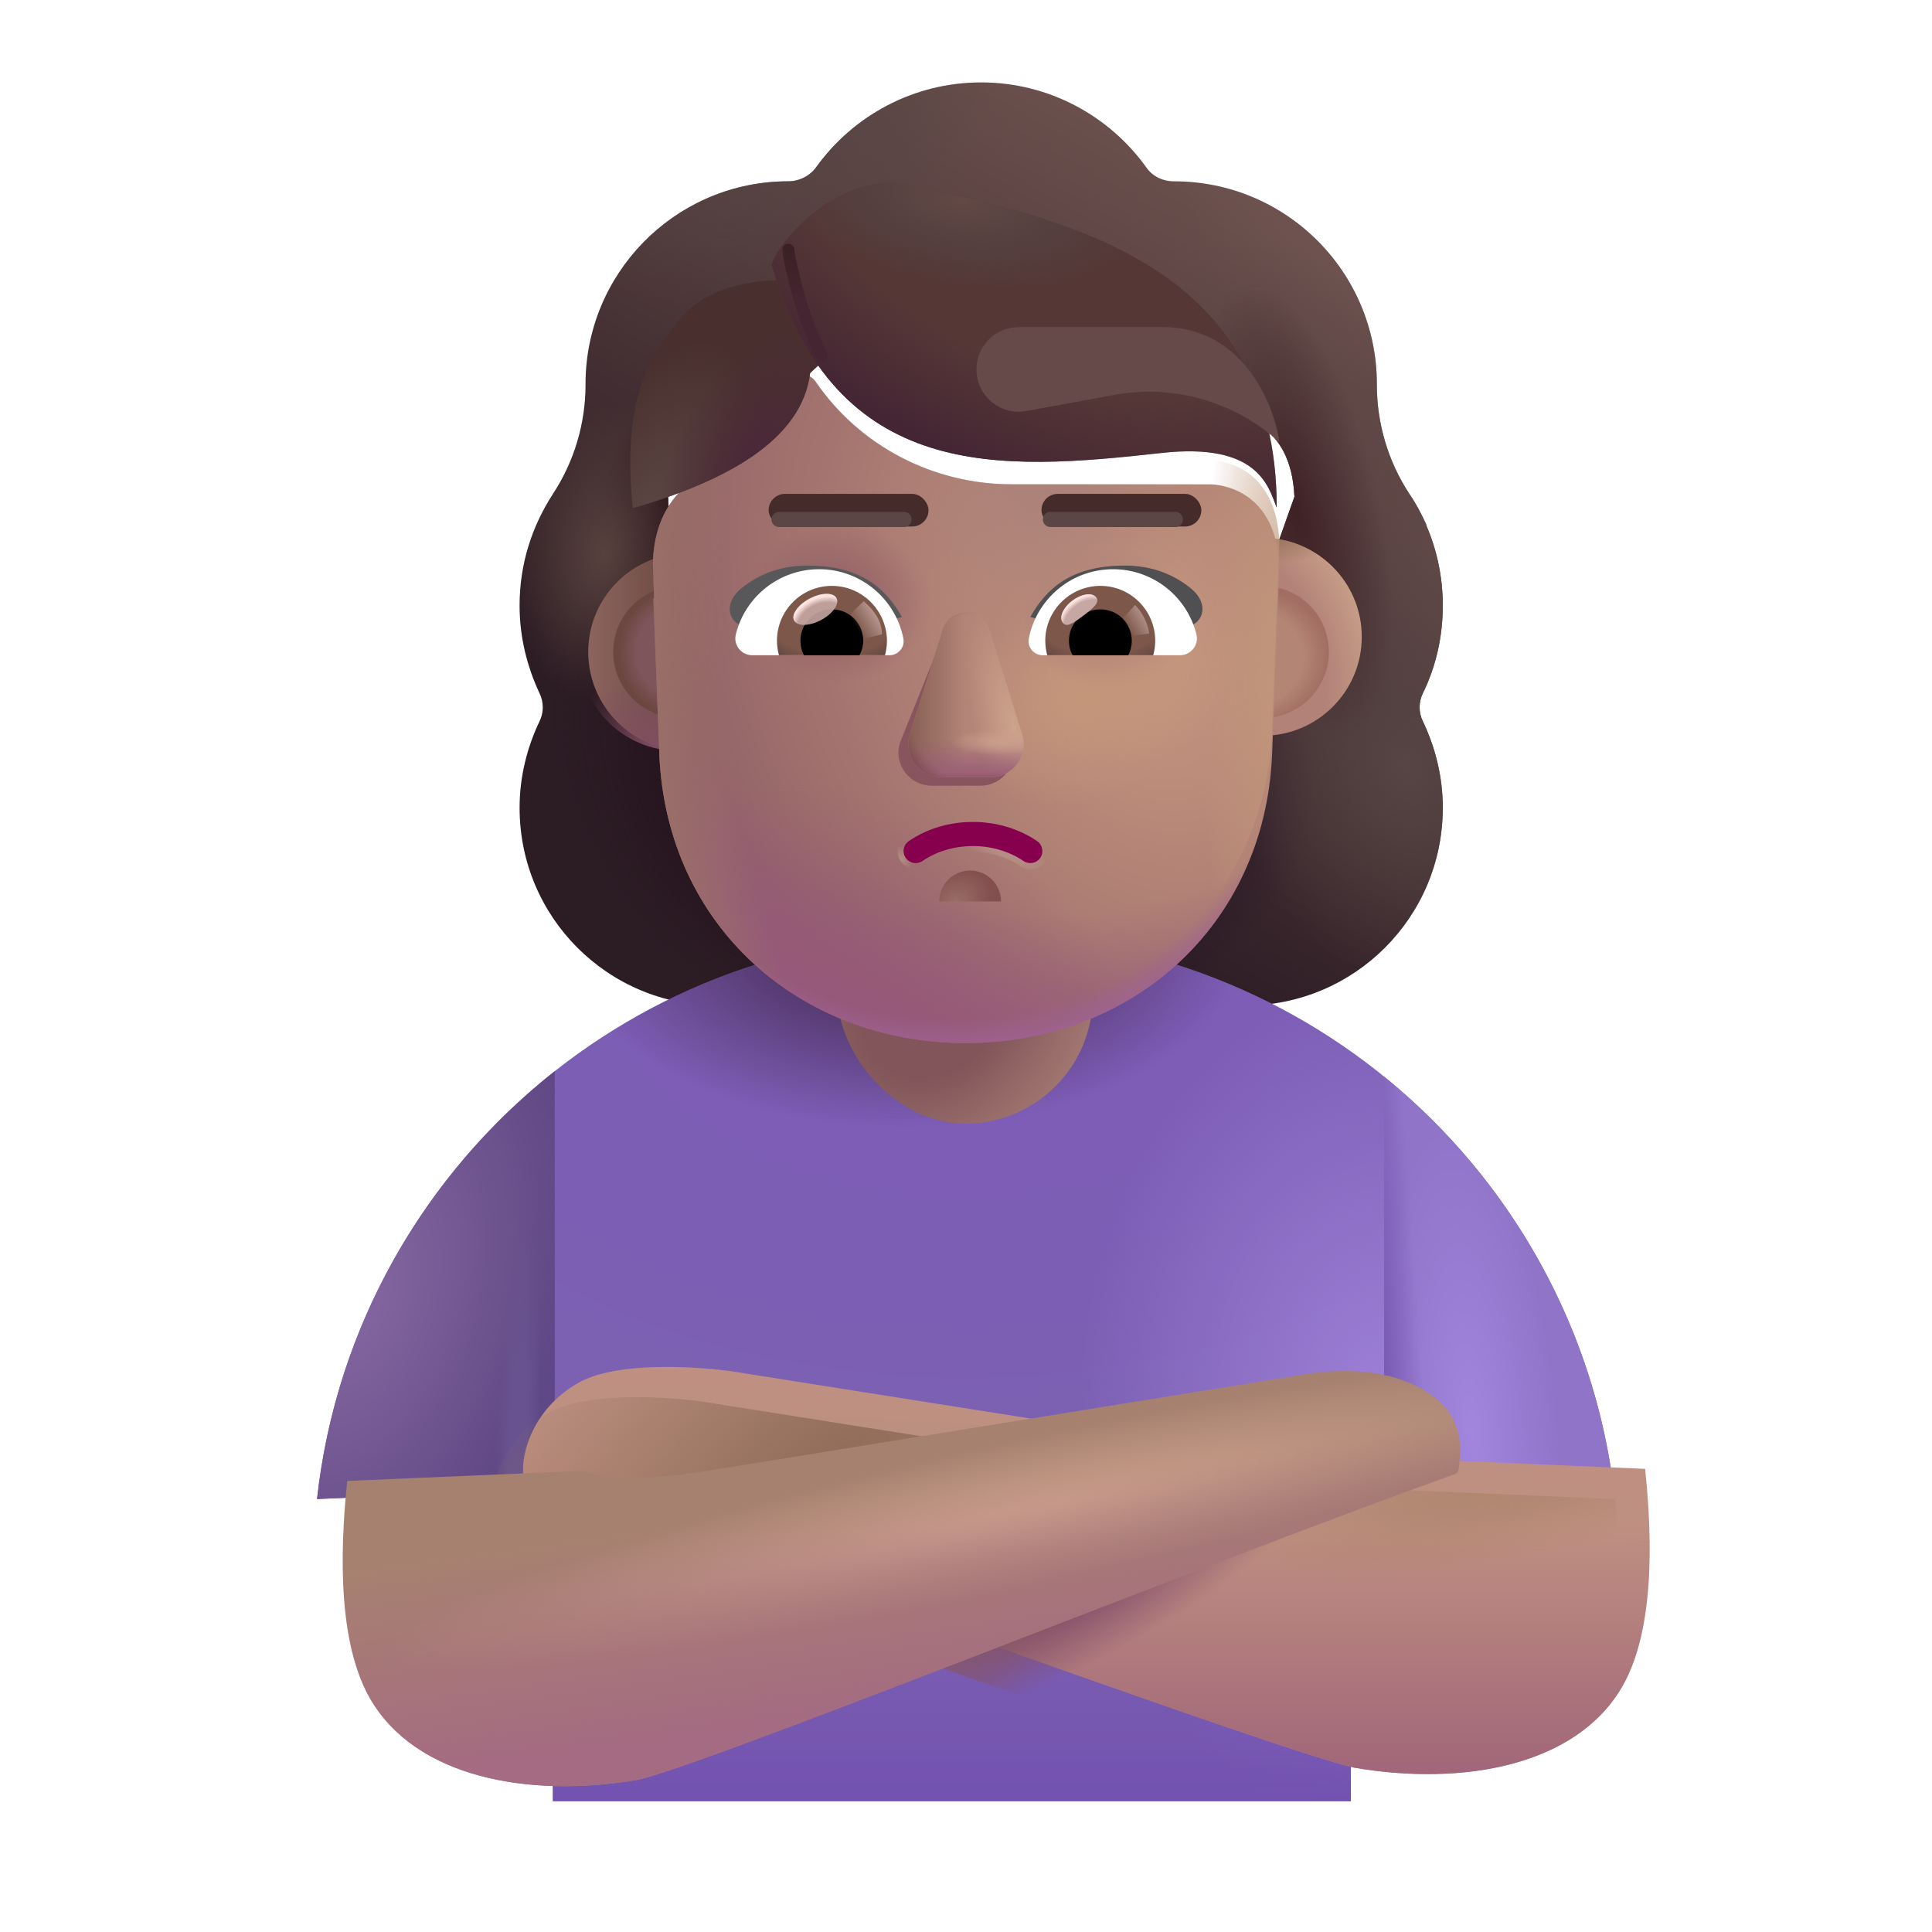 <svg viewBox="0 0 32 32" fill="none" xmlns="http://www.w3.org/2000/svg">
<g filter="url(#filter0_i_13036_4640)">
<path fill-rule="evenodd" clip-rule="evenodd" d="M23.317 12.233C23.534 11.79 23.647 11.296 23.647 10.78C23.647 10.305 23.549 9.858 23.374 9.451H23.379C23.297 9.267 23.205 9.093 23.093 8.929L23.091 8.926C22.74 8.39 22.555 7.761 22.555 7.123V7.112C22.555 5.258 21.05 3.753 19.196 3.753C19.01 3.753 18.835 3.671 18.732 3.516C18.124 2.671 17.125 2.115 16.002 2.115C14.878 2.115 13.879 2.671 13.271 3.516C13.168 3.661 12.993 3.753 12.807 3.753C12.778 3.753 12.749 3.754 12.721 3.754C10.906 3.8 9.448 5.287 9.448 7.112V7.123C9.448 7.761 9.263 8.39 8.912 8.926L8.91 8.93C8.561 9.465 8.356 10.092 8.356 10.78C8.356 11.306 8.48 11.79 8.686 12.233C8.758 12.378 8.758 12.553 8.686 12.697C8.48 13.13 8.356 13.614 8.356 14.129C8.356 15.943 9.819 17.406 11.633 17.406H20.37C22.184 17.406 23.647 15.943 23.647 14.129C23.647 13.614 23.523 13.13 23.317 12.697C23.245 12.553 23.245 12.378 23.317 12.233ZM10.835 9.512H10.822L12.043 11.911C12.168 14.764 13.282 11.911 16.002 11.911C18.721 11.911 19.908 15.087 20.033 12.233L21.19 8.978C21.135 7.711 20.216 7.622 20.033 7.622H16.755C15.46 7.622 14.238 6.988 13.508 5.918C13.382 5.741 13.121 5.773 13.038 5.97L12.954 6.167C12.724 6.739 12.286 7.175 11.743 7.424C11.727 7.43 11.709 7.437 11.691 7.445C11.672 7.453 11.654 7.461 11.639 7.466C11.398 7.591 10.835 7.965 10.814 8.931L10.824 9.242L10.835 9.512Z" fill="url(#paint0_linear_13036_4640)"/>
<path fill-rule="evenodd" clip-rule="evenodd" d="M23.317 12.233C23.534 11.79 23.647 11.296 23.647 10.78C23.647 10.305 23.549 9.858 23.374 9.451H23.379C23.297 9.267 23.205 9.093 23.093 8.929L23.091 8.926C22.74 8.39 22.555 7.761 22.555 7.123V7.112C22.555 5.258 21.05 3.753 19.196 3.753C19.01 3.753 18.835 3.671 18.732 3.516C18.124 2.671 17.125 2.115 16.002 2.115C14.878 2.115 13.879 2.671 13.271 3.516C13.168 3.661 12.993 3.753 12.807 3.753C12.778 3.753 12.749 3.754 12.721 3.754C10.906 3.8 9.448 5.287 9.448 7.112V7.123C9.448 7.761 9.263 8.39 8.912 8.926L8.91 8.93C8.561 9.465 8.356 10.092 8.356 10.78C8.356 11.306 8.48 11.79 8.686 12.233C8.758 12.378 8.758 12.553 8.686 12.697C8.48 13.13 8.356 13.614 8.356 14.129C8.356 15.943 9.819 17.406 11.633 17.406H20.37C22.184 17.406 23.647 15.943 23.647 14.129C23.647 13.614 23.523 13.13 23.317 12.697C23.245 12.553 23.245 12.378 23.317 12.233ZM10.835 9.512H10.822L12.043 11.911C12.168 14.764 13.282 11.911 16.002 11.911C18.721 11.911 19.908 15.087 20.033 12.233L21.19 8.978C21.135 7.711 20.216 7.622 20.033 7.622H16.755C15.46 7.622 14.238 6.988 13.508 5.918C13.382 5.741 13.121 5.773 13.038 5.97L12.954 6.167C12.724 6.739 12.286 7.175 11.743 7.424C11.727 7.43 11.709 7.437 11.691 7.445C11.672 7.453 11.654 7.461 11.639 7.466C11.398 7.591 10.835 7.965 10.814 8.931L10.824 9.242L10.835 9.512Z" fill="url(#paint1_radial_13036_4640)"/>
<path fill-rule="evenodd" clip-rule="evenodd" d="M23.317 12.233C23.534 11.79 23.647 11.296 23.647 10.78C23.647 10.305 23.549 9.858 23.374 9.451H23.379C23.297 9.267 23.205 9.093 23.093 8.929L23.091 8.926C22.74 8.39 22.555 7.761 22.555 7.123V7.112C22.555 5.258 21.05 3.753 19.196 3.753C19.01 3.753 18.835 3.671 18.732 3.516C18.124 2.671 17.125 2.115 16.002 2.115C14.878 2.115 13.879 2.671 13.271 3.516C13.168 3.661 12.993 3.753 12.807 3.753C12.778 3.753 12.749 3.754 12.721 3.754C10.906 3.8 9.448 5.287 9.448 7.112V7.123C9.448 7.761 9.263 8.39 8.912 8.926L8.91 8.93C8.561 9.465 8.356 10.092 8.356 10.78C8.356 11.306 8.48 11.79 8.686 12.233C8.758 12.378 8.758 12.553 8.686 12.697C8.48 13.13 8.356 13.614 8.356 14.129C8.356 15.943 9.819 17.406 11.633 17.406H20.37C22.184 17.406 23.647 15.943 23.647 14.129C23.647 13.614 23.523 13.13 23.317 12.697C23.245 12.553 23.245 12.378 23.317 12.233ZM10.835 9.512H10.822L12.043 11.911C12.168 14.764 13.282 11.911 16.002 11.911C18.721 11.911 19.908 15.087 20.033 12.233L21.19 8.978C21.135 7.711 20.216 7.622 20.033 7.622H16.755C15.46 7.622 14.238 6.988 13.508 5.918C13.382 5.741 13.121 5.773 13.038 5.97L12.954 6.167C12.724 6.739 12.286 7.175 11.743 7.424C11.727 7.43 11.709 7.437 11.691 7.445C11.672 7.453 11.654 7.461 11.639 7.466C11.398 7.591 10.835 7.965 10.814 8.931L10.824 9.242L10.835 9.512Z" fill="url(#paint2_radial_13036_4640)"/>
<path fill-rule="evenodd" clip-rule="evenodd" d="M23.317 12.233C23.534 11.79 23.647 11.296 23.647 10.78C23.647 10.305 23.549 9.858 23.374 9.451H23.379C23.297 9.267 23.205 9.093 23.093 8.929L23.091 8.926C22.74 8.39 22.555 7.761 22.555 7.123V7.112C22.555 5.258 21.05 3.753 19.196 3.753C19.01 3.753 18.835 3.671 18.732 3.516C18.124 2.671 17.125 2.115 16.002 2.115C14.878 2.115 13.879 2.671 13.271 3.516C13.168 3.661 12.993 3.753 12.807 3.753C12.778 3.753 12.749 3.754 12.721 3.754C10.906 3.8 9.448 5.287 9.448 7.112V7.123C9.448 7.761 9.263 8.39 8.912 8.926L8.91 8.93C8.561 9.465 8.356 10.092 8.356 10.78C8.356 11.306 8.48 11.79 8.686 12.233C8.758 12.378 8.758 12.553 8.686 12.697C8.48 13.13 8.356 13.614 8.356 14.129C8.356 15.943 9.819 17.406 11.633 17.406H20.37C22.184 17.406 23.647 15.943 23.647 14.129C23.647 13.614 23.523 13.13 23.317 12.697C23.245 12.553 23.245 12.378 23.317 12.233ZM10.835 9.512H10.822L12.043 11.911C12.168 14.764 13.282 11.911 16.002 11.911C18.721 11.911 19.908 15.087 20.033 12.233L21.19 8.978C21.135 7.711 20.216 7.622 20.033 7.622H16.755C15.46 7.622 14.238 6.988 13.508 5.918C13.382 5.741 13.121 5.773 13.038 5.97L12.954 6.167C12.724 6.739 12.286 7.175 11.743 7.424C11.727 7.43 11.709 7.437 11.691 7.445C11.672 7.453 11.654 7.461 11.639 7.466C11.398 7.591 10.835 7.965 10.814 8.931L10.824 9.242L10.835 9.512Z" fill="url(#paint3_radial_13036_4640)"/>
<path fill-rule="evenodd" clip-rule="evenodd" d="M23.317 12.233C23.534 11.79 23.647 11.296 23.647 10.78C23.647 10.305 23.549 9.858 23.374 9.451H23.379C23.297 9.267 23.205 9.093 23.093 8.929L23.091 8.926C22.74 8.39 22.555 7.761 22.555 7.123V7.112C22.555 5.258 21.05 3.753 19.196 3.753C19.01 3.753 18.835 3.671 18.732 3.516C18.124 2.671 17.125 2.115 16.002 2.115C14.878 2.115 13.879 2.671 13.271 3.516C13.168 3.661 12.993 3.753 12.807 3.753C12.778 3.753 12.749 3.754 12.721 3.754C10.906 3.8 9.448 5.287 9.448 7.112V7.123C9.448 7.761 9.263 8.39 8.912 8.926L8.91 8.93C8.561 9.465 8.356 10.092 8.356 10.78C8.356 11.306 8.48 11.79 8.686 12.233C8.758 12.378 8.758 12.553 8.686 12.697C8.48 13.13 8.356 13.614 8.356 14.129C8.356 15.943 9.819 17.406 11.633 17.406H20.37C22.184 17.406 23.647 15.943 23.647 14.129C23.647 13.614 23.523 13.13 23.317 12.697C23.245 12.553 23.245 12.378 23.317 12.233ZM10.835 9.512H10.822L12.043 11.911C12.168 14.764 13.282 11.911 16.002 11.911C18.721 11.911 19.908 15.087 20.033 12.233L21.19 8.978C21.135 7.711 20.216 7.622 20.033 7.622H16.755C15.46 7.622 14.238 6.988 13.508 5.918C13.382 5.741 13.121 5.773 13.038 5.97L12.954 6.167C12.724 6.739 12.286 7.175 11.743 7.424C11.727 7.43 11.709 7.437 11.691 7.445C11.672 7.453 11.654 7.461 11.639 7.466C11.398 7.591 10.835 7.965 10.814 8.931L10.824 9.242L10.835 9.512Z" fill="url(#paint4_radial_13036_4640)"/>
<path fill-rule="evenodd" clip-rule="evenodd" d="M23.317 12.233C23.534 11.79 23.647 11.296 23.647 10.78C23.647 10.305 23.549 9.858 23.374 9.451H23.379C23.297 9.267 23.205 9.093 23.093 8.929L23.091 8.926C22.74 8.39 22.555 7.761 22.555 7.123V7.112C22.555 5.258 21.05 3.753 19.196 3.753C19.01 3.753 18.835 3.671 18.732 3.516C18.124 2.671 17.125 2.115 16.002 2.115C14.878 2.115 13.879 2.671 13.271 3.516C13.168 3.661 12.993 3.753 12.807 3.753C12.778 3.753 12.749 3.754 12.721 3.754C10.906 3.8 9.448 5.287 9.448 7.112V7.123C9.448 7.761 9.263 8.39 8.912 8.926L8.91 8.93C8.561 9.465 8.356 10.092 8.356 10.78C8.356 11.306 8.48 11.79 8.686 12.233C8.758 12.378 8.758 12.553 8.686 12.697C8.48 13.13 8.356 13.614 8.356 14.129C8.356 15.943 9.819 17.406 11.633 17.406H20.37C22.184 17.406 23.647 15.943 23.647 14.129C23.647 13.614 23.523 13.13 23.317 12.697C23.245 12.553 23.245 12.378 23.317 12.233ZM10.835 9.512H10.822L12.043 11.911C12.168 14.764 13.282 11.911 16.002 11.911C18.721 11.911 19.908 15.087 20.033 12.233L21.19 8.978C21.135 7.711 20.216 7.622 20.033 7.622H16.755C15.46 7.622 14.238 6.988 13.508 5.918C13.382 5.741 13.121 5.773 13.038 5.97L12.954 6.167C12.724 6.739 12.286 7.175 11.743 7.424C11.727 7.43 11.709 7.437 11.691 7.445C11.672 7.453 11.654 7.461 11.639 7.466C11.398 7.591 10.835 7.965 10.814 8.931L10.824 9.242L10.835 9.512Z" fill="url(#paint5_radial_13036_4640)"/>
<path fill-rule="evenodd" clip-rule="evenodd" d="M23.317 12.233C23.534 11.79 23.647 11.296 23.647 10.78C23.647 10.305 23.549 9.858 23.374 9.451H23.379C23.297 9.267 23.205 9.093 23.093 8.929L23.091 8.926C22.74 8.39 22.555 7.761 22.555 7.123V7.112C22.555 5.258 21.05 3.753 19.196 3.753C19.01 3.753 18.835 3.671 18.732 3.516C18.124 2.671 17.125 2.115 16.002 2.115C14.878 2.115 13.879 2.671 13.271 3.516C13.168 3.661 12.993 3.753 12.807 3.753C12.778 3.753 12.749 3.754 12.721 3.754C10.906 3.8 9.448 5.287 9.448 7.112V7.123C9.448 7.761 9.263 8.39 8.912 8.926L8.91 8.93C8.561 9.465 8.356 10.092 8.356 10.78C8.356 11.306 8.48 11.79 8.686 12.233C8.758 12.378 8.758 12.553 8.686 12.697C8.48 13.13 8.356 13.614 8.356 14.129C8.356 15.943 9.819 17.406 11.633 17.406H20.37C22.184 17.406 23.647 15.943 23.647 14.129C23.647 13.614 23.523 13.13 23.317 12.697C23.245 12.553 23.245 12.378 23.317 12.233ZM10.835 9.512H10.822L12.043 11.911C12.168 14.764 13.282 11.911 16.002 11.911C18.721 11.911 19.908 15.087 20.033 12.233L21.19 8.978C21.135 7.711 20.216 7.622 20.033 7.622H16.755C15.46 7.622 14.238 6.988 13.508 5.918C13.382 5.741 13.121 5.773 13.038 5.97L12.954 6.167C12.724 6.739 12.286 7.175 11.743 7.424C11.727 7.43 11.709 7.437 11.691 7.445C11.672 7.453 11.654 7.461 11.639 7.466C11.398 7.591 10.835 7.965 10.814 8.931L10.824 9.242L10.835 9.512Z" fill="url(#paint6_radial_13036_4640)"/>
<path fill-rule="evenodd" clip-rule="evenodd" d="M23.317 12.233C23.534 11.79 23.647 11.296 23.647 10.78C23.647 10.305 23.549 9.858 23.374 9.451H23.379C23.297 9.267 23.205 9.093 23.093 8.929L23.091 8.926C22.74 8.39 22.555 7.761 22.555 7.123V7.112C22.555 5.258 21.05 3.753 19.196 3.753C19.01 3.753 18.835 3.671 18.732 3.516C18.124 2.671 17.125 2.115 16.002 2.115C14.878 2.115 13.879 2.671 13.271 3.516C13.168 3.661 12.993 3.753 12.807 3.753C12.778 3.753 12.749 3.754 12.721 3.754C10.906 3.8 9.448 5.287 9.448 7.112V7.123C9.448 7.761 9.263 8.39 8.912 8.926L8.91 8.93C8.561 9.465 8.356 10.092 8.356 10.78C8.356 11.306 8.48 11.79 8.686 12.233C8.758 12.378 8.758 12.553 8.686 12.697C8.48 13.13 8.356 13.614 8.356 14.129C8.356 15.943 9.819 17.406 11.633 17.406H20.37C22.184 17.406 23.647 15.943 23.647 14.129C23.647 13.614 23.523 13.13 23.317 12.697C23.245 12.553 23.245 12.378 23.317 12.233ZM10.835 9.512H10.822L12.043 11.911C12.168 14.764 13.282 11.911 16.002 11.911C18.721 11.911 19.908 15.087 20.033 12.233L21.19 8.978C21.135 7.711 20.216 7.622 20.033 7.622H16.755C15.46 7.622 14.238 6.988 13.508 5.918C13.382 5.741 13.121 5.773 13.038 5.97L12.954 6.167C12.724 6.739 12.286 7.175 11.743 7.424C11.727 7.43 11.709 7.437 11.691 7.445C11.672 7.453 11.654 7.461 11.639 7.466C11.398 7.591 10.835 7.965 10.814 8.931L10.824 9.242L10.835 9.512Z" fill="url(#paint7_radial_13036_4640)"/>
<path fill-rule="evenodd" clip-rule="evenodd" d="M23.317 12.233C23.534 11.79 23.647 11.296 23.647 10.78C23.647 10.305 23.549 9.858 23.374 9.451H23.379C23.297 9.267 23.205 9.093 23.093 8.929L23.091 8.926C22.74 8.39 22.555 7.761 22.555 7.123V7.112C22.555 5.258 21.05 3.753 19.196 3.753C19.01 3.753 18.835 3.671 18.732 3.516C18.124 2.671 17.125 2.115 16.002 2.115C14.878 2.115 13.879 2.671 13.271 3.516C13.168 3.661 12.993 3.753 12.807 3.753C12.778 3.753 12.749 3.754 12.721 3.754C10.906 3.8 9.448 5.287 9.448 7.112V7.123C9.448 7.761 9.263 8.39 8.912 8.926L8.91 8.93C8.561 9.465 8.356 10.092 8.356 10.78C8.356 11.306 8.48 11.79 8.686 12.233C8.758 12.378 8.758 12.553 8.686 12.697C8.48 13.13 8.356 13.614 8.356 14.129C8.356 15.943 9.819 17.406 11.633 17.406H20.37C22.184 17.406 23.647 15.943 23.647 14.129C23.647 13.614 23.523 13.13 23.317 12.697C23.245 12.553 23.245 12.378 23.317 12.233ZM10.835 9.512H10.822L12.043 11.911C12.168 14.764 13.282 11.911 16.002 11.911C18.721 11.911 19.908 15.087 20.033 12.233L21.19 8.978C21.135 7.711 20.216 7.622 20.033 7.622H16.755C15.46 7.622 14.238 6.988 13.508 5.918C13.382 5.741 13.121 5.773 13.038 5.97L12.954 6.167C12.724 6.739 12.286 7.175 11.743 7.424C11.727 7.43 11.709 7.437 11.691 7.445C11.672 7.453 11.654 7.461 11.639 7.466C11.398 7.591 10.835 7.965 10.814 8.931L10.824 9.242L10.835 9.512Z" fill="url(#paint8_radial_13036_4640)"/>
<path fill-rule="evenodd" clip-rule="evenodd" d="M23.317 12.233C23.534 11.79 23.647 11.296 23.647 10.78C23.647 10.305 23.549 9.858 23.374 9.451H23.379C23.297 9.267 23.205 9.093 23.093 8.929L23.091 8.926C22.74 8.39 22.555 7.761 22.555 7.123V7.112C22.555 5.258 21.05 3.753 19.196 3.753C19.01 3.753 18.835 3.671 18.732 3.516C18.124 2.671 17.125 2.115 16.002 2.115C14.878 2.115 13.879 2.671 13.271 3.516C13.168 3.661 12.993 3.753 12.807 3.753C12.778 3.753 12.749 3.754 12.721 3.754C10.906 3.8 9.448 5.287 9.448 7.112V7.123C9.448 7.761 9.263 8.39 8.912 8.926L8.91 8.93C8.561 9.465 8.356 10.092 8.356 10.78C8.356 11.306 8.48 11.79 8.686 12.233C8.758 12.378 8.758 12.553 8.686 12.697C8.48 13.13 8.356 13.614 8.356 14.129C8.356 15.943 9.819 17.406 11.633 17.406H20.37C22.184 17.406 23.647 15.943 23.647 14.129C23.647 13.614 23.523 13.13 23.317 12.697C23.245 12.553 23.245 12.378 23.317 12.233ZM10.835 9.512H10.822L12.043 11.911C12.168 14.764 13.282 11.911 16.002 11.911C18.721 11.911 19.908 15.087 20.033 12.233L21.19 8.978C21.135 7.711 20.216 7.622 20.033 7.622H16.755C15.46 7.622 14.238 6.988 13.508 5.918C13.382 5.741 13.121 5.773 13.038 5.97L12.954 6.167C12.724 6.739 12.286 7.175 11.743 7.424C11.727 7.43 11.709 7.437 11.691 7.445C11.672 7.453 11.654 7.461 11.639 7.466C11.398 7.591 10.835 7.965 10.814 8.931L10.824 9.242L10.835 9.512Z" fill="url(#paint9_radial_13036_4640)"/>
<path fill-rule="evenodd" clip-rule="evenodd" d="M23.317 12.233C23.534 11.79 23.647 11.296 23.647 10.78C23.647 10.305 23.549 9.858 23.374 9.451H23.379C23.297 9.267 23.205 9.093 23.093 8.929L23.091 8.926C22.74 8.39 22.555 7.761 22.555 7.123V7.112C22.555 5.258 21.05 3.753 19.196 3.753C19.01 3.753 18.835 3.671 18.732 3.516C18.124 2.671 17.125 2.115 16.002 2.115C14.878 2.115 13.879 2.671 13.271 3.516C13.168 3.661 12.993 3.753 12.807 3.753C12.778 3.753 12.749 3.754 12.721 3.754C10.906 3.8 9.448 5.287 9.448 7.112V7.123C9.448 7.761 9.263 8.39 8.912 8.926L8.91 8.93C8.561 9.465 8.356 10.092 8.356 10.78C8.356 11.306 8.48 11.79 8.686 12.233C8.758 12.378 8.758 12.553 8.686 12.697C8.48 13.13 8.356 13.614 8.356 14.129C8.356 15.943 9.819 17.406 11.633 17.406H20.37C22.184 17.406 23.647 15.943 23.647 14.129C23.647 13.614 23.523 13.13 23.317 12.697C23.245 12.553 23.245 12.378 23.317 12.233ZM10.835 9.512H10.822L12.043 11.911C12.168 14.764 13.282 11.911 16.002 11.911C18.721 11.911 19.908 15.087 20.033 12.233L21.19 8.978C21.135 7.711 20.216 7.622 20.033 7.622H16.755C15.46 7.622 14.238 6.988 13.508 5.918C13.382 5.741 13.121 5.773 13.038 5.97L12.954 6.167C12.724 6.739 12.286 7.175 11.743 7.424C11.727 7.43 11.709 7.437 11.691 7.445C11.672 7.453 11.654 7.461 11.639 7.466C11.398 7.591 10.835 7.965 10.814 8.931L10.824 9.242L10.835 9.512Z" fill="url(#paint10_radial_13036_4640)"/>
<path fill-rule="evenodd" clip-rule="evenodd" d="M23.317 12.233C23.534 11.79 23.647 11.296 23.647 10.78C23.647 10.305 23.549 9.858 23.374 9.451H23.379C23.297 9.267 23.205 9.093 23.093 8.929L23.091 8.926C22.74 8.39 22.555 7.761 22.555 7.123V7.112C22.555 5.258 21.05 3.753 19.196 3.753C19.01 3.753 18.835 3.671 18.732 3.516C18.124 2.671 17.125 2.115 16.002 2.115C14.878 2.115 13.879 2.671 13.271 3.516C13.168 3.661 12.993 3.753 12.807 3.753C12.778 3.753 12.749 3.754 12.721 3.754C10.906 3.8 9.448 5.287 9.448 7.112V7.123C9.448 7.761 9.263 8.39 8.912 8.926L8.91 8.93C8.561 9.465 8.356 10.092 8.356 10.78C8.356 11.306 8.48 11.79 8.686 12.233C8.758 12.378 8.758 12.553 8.686 12.697C8.48 13.13 8.356 13.614 8.356 14.129C8.356 15.943 9.819 17.406 11.633 17.406H20.37C22.184 17.406 23.647 15.943 23.647 14.129C23.647 13.614 23.523 13.13 23.317 12.697C23.245 12.553 23.245 12.378 23.317 12.233ZM10.835 9.512H10.822L12.043 11.911C12.168 14.764 13.282 11.911 16.002 11.911C18.721 11.911 19.908 15.087 20.033 12.233L21.19 8.978C21.135 7.711 20.216 7.622 20.033 7.622H16.755C15.46 7.622 14.238 6.988 13.508 5.918C13.382 5.741 13.121 5.773 13.038 5.97L12.954 6.167C12.724 6.739 12.286 7.175 11.743 7.424C11.727 7.43 11.709 7.437 11.691 7.445C11.672 7.453 11.654 7.461 11.639 7.466C11.398 7.591 10.835 7.965 10.814 8.931L10.824 9.242L10.835 9.512Z" fill="url(#paint11_radial_13036_4640)"/>
</g>
<path d="M9.157 24.645L5.251 24.829C5.829 19.576 10.281 15.489 15.688 15.489H16.313C21.727 15.489 26.185 19.587 26.752 24.851L22.375 24.645V29.833H9.157V24.645Z" fill="url(#paint12_radial_13036_4640)"/>
<path d="M9.157 24.645L5.251 24.829C5.829 19.576 10.281 15.489 15.688 15.489H16.313C21.727 15.489 26.185 19.587 26.752 24.851L22.375 24.645V29.833H9.157V24.645Z" fill="url(#paint13_radial_13036_4640)"/>
<path d="M9.157 24.645L5.251 24.829C5.829 19.576 10.281 15.489 15.688 15.489H16.313C21.727 15.489 26.185 19.587 26.752 24.851L22.375 24.645V29.833H9.157V24.645Z" fill="url(#paint14_linear_13036_4640)"/>
<path d="M9.157 24.645L5.251 24.829C5.829 19.576 10.281 15.489 15.688 15.489H16.313C21.727 15.489 26.185 19.587 26.752 24.851L22.375 24.645V29.833H9.157V24.645Z" fill="url(#paint15_radial_13036_4640)"/>
<path d="M22.925 17.832C25.02 19.532 26.447 22.024 26.752 24.851L22.925 24.671V17.832Z" fill="url(#paint16_radial_13036_4640)"/>
<path d="M22.925 17.832C25.02 19.532 26.447 22.024 26.752 24.851L22.925 24.671V17.832Z" fill="url(#paint17_linear_13036_4640)"/>
<path d="M5.251 24.829L9.098 24.669L9.157 24.851H9.188V17.742C7.037 19.44 5.567 21.96 5.251 24.829Z" fill="url(#paint18_radial_13036_4640)"/>
<path d="M5.251 24.829L9.098 24.669L9.157 24.851H9.188V17.742C7.037 19.44 5.567 21.96 5.251 24.829Z" fill="url(#paint19_linear_13036_4640)"/>
<path d="M5.251 24.829L9.098 24.669L9.157 24.851H9.188V17.742C7.037 19.44 5.567 21.96 5.251 24.829Z" fill="url(#paint20_radial_13036_4640)"/>
<g filter="url(#filter1_i_13036_4640)">
<path d="M26.374 28.427C26.974 27.377 26.828 25.614 26.749 24.829L22.812 24.661C22.399 24.874 21.286 24.75 20.781 24.661L11.883 23.255C11.266 23.138 9.787 23.023 9.11 23.388C8.344 23.8 8.11 24.58 8.172 24.966C12.443 26.497 20.804 29.528 21.929 29.778C23.749 30.091 25.624 29.739 26.374 28.427Z" fill="url(#paint21_radial_13036_4640)"/>
<path d="M26.374 28.427C26.974 27.377 26.828 25.614 26.749 24.829L22.812 24.661C22.399 24.874 21.286 24.75 20.781 24.661L11.883 23.255C11.266 23.138 9.787 23.023 9.11 23.388C8.344 23.8 8.11 24.58 8.172 24.966C12.443 26.497 20.804 29.528 21.929 29.778C23.749 30.091 25.624 29.739 26.374 28.427Z" fill="url(#paint22_linear_13036_4640)"/>
</g>
<path d="M26.374 28.427C26.974 27.377 26.828 25.614 26.749 24.829L22.812 24.661C22.399 24.874 21.286 24.75 20.781 24.661L11.883 23.255C11.266 23.138 9.787 23.023 9.11 23.388C8.344 23.8 8.11 24.58 8.172 24.966C12.443 26.497 20.804 29.528 21.929 29.778C23.749 30.091 25.624 29.739 26.374 28.427Z" fill="url(#paint23_radial_13036_4640)"/>
<path d="M26.374 28.427C26.974 27.377 26.828 25.614 26.749 24.829L22.812 24.661C22.399 24.874 21.286 24.75 20.781 24.661L11.883 23.255C11.266 23.138 9.787 23.023 9.11 23.388C8.344 23.8 8.11 24.58 8.172 24.966C12.443 26.497 20.804 29.528 21.929 29.778C23.749 30.091 25.624 29.739 26.374 28.427Z" fill="url(#paint24_radial_13036_4640)"/>
<path d="M26.374 28.427C26.974 27.377 26.828 25.614 26.749 24.829L22.812 24.661C22.399 24.874 21.286 24.75 20.781 24.661L11.883 23.255C11.266 23.138 9.787 23.023 9.11 23.388C8.344 23.8 8.11 24.58 8.172 24.966C12.443 26.497 20.804 29.528 21.929 29.778C23.749 30.091 25.624 29.739 26.374 28.427Z" fill="url(#paint25_radial_13036_4640)"/>
<g filter="url(#filter2_i_13036_4640)">
<path d="M5.626 28.427C5.026 27.377 5.172 25.614 5.251 24.829L9.188 24.661C9.601 24.874 10.714 24.75 11.219 24.661L20.891 23.099C21.508 22.981 22.339 22.922 23.016 23.286C23.744 23.678 23.716 24.251 23.658 24.638C23.653 24.674 23.629 24.703 23.595 24.716C19.309 26.255 11.191 29.529 10.071 29.778C8.251 30.091 6.376 29.739 5.626 28.427Z" fill="url(#paint26_radial_13036_4640)"/>
<path d="M5.626 28.427C5.026 27.377 5.172 25.614 5.251 24.829L9.188 24.661C9.601 24.874 10.714 24.75 11.219 24.661L20.891 23.099C21.508 22.981 22.339 22.922 23.016 23.286C23.744 23.678 23.716 24.251 23.658 24.638C23.653 24.674 23.629 24.703 23.595 24.716C19.309 26.255 11.191 29.529 10.071 29.778C8.251 30.091 6.376 29.739 5.626 28.427Z" fill="url(#paint27_linear_13036_4640)"/>
</g>
<rect x="13.876" y="12.584" width="4.223" height="6.028" rx="2.111" fill="url(#paint28_radial_13036_4640)"/>
<g filter="url(#filter3_i_13036_4640)">
<path d="M11.231 12.436C12.136 12.436 12.869 11.703 12.869 10.798C12.869 9.893 12.136 9.16 11.231 9.16C10.326 9.16 9.593 9.893 9.593 10.798C9.593 11.703 10.326 12.436 11.231 12.436Z" fill="url(#paint29_linear_13036_4640)"/>
</g>
<path d="M11.231 12.436C12.136 12.436 12.869 11.703 12.869 10.798C12.869 9.893 12.136 9.16 11.231 9.16C10.326 9.16 9.593 9.893 9.593 10.798C9.593 11.703 10.326 12.436 11.231 12.436Z" fill="url(#paint30_radial_13036_4640)"/>
<g filter="url(#filter4_i_13036_4640)">
<path d="M20.917 12.436C21.821 12.436 22.555 11.703 22.555 10.798C22.555 9.893 21.821 9.16 20.917 9.16C20.012 9.16 19.278 9.893 19.278 10.798C19.278 11.703 20.012 12.436 20.917 12.436Z" fill="url(#paint31_radial_13036_4640)"/>
<path d="M20.917 12.436C21.821 12.436 22.555 11.703 22.555 10.798C22.555 9.893 21.821 9.16 20.917 9.16C20.012 9.16 19.278 9.893 19.278 10.798C19.278 11.703 20.012 12.436 20.917 12.436Z" fill="url(#paint32_radial_13036_4640)"/>
</g>
<g filter="url(#filter5_f_13036_4640)">
<path d="M20.917 11.892C21.521 11.892 22.01 11.402 22.01 10.798C22.01 10.194 21.521 9.704 20.917 9.704C20.313 9.704 19.823 10.194 19.823 10.798C19.823 11.402 20.313 11.892 20.917 11.892Z" fill="#B38574"/>
<path d="M20.917 11.892C21.521 11.892 22.01 11.402 22.01 10.798C22.01 10.194 21.521 9.704 20.917 9.704C20.313 9.704 19.823 10.194 19.823 10.798C19.823 11.402 20.313 11.892 20.917 11.892Z" fill="url(#paint33_radial_13036_4640)"/>
</g>
<g filter="url(#filter6_f_13036_4640)">
<path d="M11.251 11.892C11.855 11.892 12.344 11.402 12.344 10.798C12.344 10.194 11.855 9.704 11.251 9.704C10.647 9.704 10.157 10.194 10.157 10.798C10.157 11.402 10.647 11.892 11.251 11.892Z" fill="#7E555A"/>
<path d="M11.251 11.892C11.855 11.892 12.344 11.402 12.344 10.798C12.344 10.194 11.855 9.704 11.251 9.704C10.647 9.704 10.157 10.194 10.157 10.798C10.157 11.402 10.647 11.892 11.251 11.892Z" fill="url(#paint34_radial_13036_4640)"/>
</g>
<g filter="url(#filter7_i_13036_4640)">
<path d="M10.822 9.512H10.835L10.824 9.242L10.814 8.931C10.835 7.965 11.398 7.591 11.639 7.466C11.654 7.461 11.672 7.453 11.691 7.445C11.709 7.437 11.727 7.43 11.743 7.424C12.286 7.175 12.724 6.739 12.954 6.167L13.038 5.97C13.121 5.773 13.382 5.741 13.508 5.918C14.238 6.988 15.46 7.622 16.755 7.622H20.033C20.216 7.622 21.135 7.711 21.19 8.978L21.069 12.107C20.943 14.96 18.715 16.876 15.995 16.876C13.275 16.876 11.047 14.96 10.921 12.107L10.822 9.512Z" fill="url(#paint35_radial_13036_4640)"/>
<path d="M10.822 9.512H10.835L10.824 9.242L10.814 8.931C10.835 7.965 11.398 7.591 11.639 7.466C11.654 7.461 11.672 7.453 11.691 7.445C11.709 7.437 11.727 7.43 11.743 7.424C12.286 7.175 12.724 6.739 12.954 6.167L13.038 5.97C13.121 5.773 13.382 5.741 13.508 5.918C14.238 6.988 15.46 7.622 16.755 7.622H20.033C20.216 7.622 21.135 7.711 21.19 8.978L21.069 12.107C20.943 14.96 18.715 16.876 15.995 16.876C13.275 16.876 11.047 14.96 10.921 12.107L10.822 9.512Z" fill="url(#paint36_radial_13036_4640)"/>
<path d="M10.822 9.512H10.835L10.824 9.242L10.814 8.931C10.835 7.965 11.398 7.591 11.639 7.466C11.654 7.461 11.672 7.453 11.691 7.445C11.709 7.437 11.727 7.43 11.743 7.424C12.286 7.175 12.724 6.739 12.954 6.167L13.038 5.97C13.121 5.773 13.382 5.741 13.508 5.918C14.238 6.988 15.46 7.622 16.755 7.622H20.033C20.216 7.622 21.135 7.711 21.19 8.978L21.069 12.107C20.943 14.96 18.715 16.876 15.995 16.876C13.275 16.876 11.047 14.96 10.921 12.107L10.822 9.512Z" fill="url(#paint37_radial_13036_4640)"/>
<path d="M10.822 9.512H10.835L10.824 9.242L10.814 8.931C10.835 7.965 11.398 7.591 11.639 7.466C11.654 7.461 11.672 7.453 11.691 7.445C11.709 7.437 11.727 7.43 11.743 7.424C12.286 7.175 12.724 6.739 12.954 6.167L13.038 5.97C13.121 5.773 13.382 5.741 13.508 5.918C14.238 6.988 15.46 7.622 16.755 7.622H20.033C20.216 7.622 21.135 7.711 21.19 8.978L21.069 12.107C20.943 14.96 18.715 16.876 15.995 16.876C13.275 16.876 11.047 14.96 10.921 12.107L10.822 9.512Z" fill="url(#paint38_radial_13036_4640)"/>
<path d="M10.822 9.512H10.835L10.824 9.242L10.814 8.931C10.835 7.965 11.398 7.591 11.639 7.466C11.654 7.461 11.672 7.453 11.691 7.445C11.709 7.437 11.727 7.43 11.743 7.424C12.286 7.175 12.724 6.739 12.954 6.167L13.038 5.97C13.121 5.773 13.382 5.741 13.508 5.918C14.238 6.988 15.46 7.622 16.755 7.622H20.033C20.216 7.622 21.135 7.711 21.19 8.978L21.069 12.107C20.943 14.96 18.715 16.876 15.995 16.876C13.275 16.876 11.047 14.96 10.921 12.107L10.822 9.512Z" fill="url(#paint39_radial_13036_4640)"/>
<path d="M10.822 9.512H10.835L10.824 9.242L10.814 8.931C10.835 7.965 11.398 7.591 11.639 7.466C11.654 7.461 11.672 7.453 11.691 7.445C11.709 7.437 11.727 7.43 11.743 7.424C12.286 7.175 12.724 6.739 12.954 6.167L13.038 5.97C13.121 5.773 13.382 5.741 13.508 5.918C14.238 6.988 15.46 7.622 16.755 7.622H20.033C20.216 7.622 21.135 7.711 21.19 8.978L21.069 12.107C20.943 14.96 18.715 16.876 15.995 16.876C13.275 16.876 11.047 14.96 10.921 12.107L10.822 9.512Z" fill="url(#paint40_radial_13036_4640)"/>
<path d="M10.822 9.512H10.835L10.824 9.242L10.814 8.931C10.835 7.965 11.398 7.591 11.639 7.466C11.654 7.461 11.672 7.453 11.691 7.445C11.709 7.437 11.727 7.43 11.743 7.424C12.286 7.175 12.724 6.739 12.954 6.167L13.038 5.97C13.121 5.773 13.382 5.741 13.508 5.918C14.238 6.988 15.46 7.622 16.755 7.622H20.033C20.216 7.622 21.135 7.711 21.19 8.978L21.069 12.107C20.943 14.96 18.715 16.876 15.995 16.876C13.275 16.876 11.047 14.96 10.921 12.107L10.822 9.512Z" fill="url(#paint41_radial_13036_4640)"/>
<path d="M10.822 9.512H10.835L10.824 9.242L10.814 8.931C10.835 7.965 11.398 7.591 11.639 7.466C11.654 7.461 11.672 7.453 11.691 7.445C11.709 7.437 11.727 7.43 11.743 7.424C12.286 7.175 12.724 6.739 12.954 6.167L13.038 5.97C13.121 5.773 13.382 5.741 13.508 5.918C14.238 6.988 15.46 7.622 16.755 7.622H20.033C20.216 7.622 21.135 7.711 21.19 8.978L21.069 12.107C20.943 14.96 18.715 16.876 15.995 16.876C13.275 16.876 11.047 14.96 10.921 12.107L10.822 9.512Z" fill="url(#paint42_radial_13036_4640)"/>
<path d="M10.822 9.512H10.835L10.824 9.242L10.814 8.931C10.835 7.965 11.398 7.591 11.639 7.466C11.654 7.461 11.672 7.453 11.691 7.445C11.709 7.437 11.727 7.43 11.743 7.424C12.286 7.175 12.724 6.739 12.954 6.167L13.038 5.97C13.121 5.773 13.382 5.741 13.508 5.918C14.238 6.988 15.46 7.622 16.755 7.622H20.033C20.216 7.622 21.135 7.711 21.19 8.978L21.069 12.107C20.943 14.96 18.715 16.876 15.995 16.876C13.275 16.876 11.047 14.96 10.921 12.107L10.822 9.512Z" fill="url(#paint43_radial_13036_4640)"/>
</g>
<path d="M10.822 9.512H10.835L10.824 9.242L10.814 8.931C10.835 7.965 11.398 7.591 11.639 7.466C11.654 7.461 11.672 7.453 11.691 7.445C11.709 7.437 11.727 7.43 11.743 7.424C12.286 7.175 12.724 6.739 12.954 6.167L13.038 5.97C13.121 5.773 13.382 5.741 13.508 5.918C14.238 6.988 15.46 7.622 16.755 7.622H20.033C20.216 7.622 21.135 7.711 21.19 8.978L21.069 12.107C20.943 14.96 18.715 16.876 15.995 16.876C13.275 16.876 11.047 14.96 10.921 12.107L10.822 9.512Z" fill="url(#paint44_radial_13036_4640)"/>
<g filter="url(#filter8_f_13036_4640)">
<path d="M15.602 10.571L14.906 12.302C14.796 12.658 15.061 13.014 15.436 13.014H16.237C16.612 13.014 16.877 12.653 16.767 12.302L16.226 10.571C16.11 10.188 15.724 10.188 15.602 10.571Z" fill="#88555F"/>
</g>
<g filter="url(#filter9_f_13036_4640)">
<path d="M15.613 10.43L15.071 12.161C14.961 12.517 15.226 12.873 15.601 12.873H16.402C16.778 12.873 17.043 12.512 16.932 12.161L16.391 10.43C16.275 10.047 15.734 10.047 15.613 10.43Z" fill="#B38578"/>
<path d="M15.613 10.43L15.071 12.161C14.961 12.517 15.226 12.873 15.601 12.873H16.402C16.778 12.873 17.043 12.512 16.932 12.161L16.391 10.43C16.275 10.047 15.734 10.047 15.613 10.43Z" fill="url(#paint45_radial_13036_4640)"/>
<path d="M15.613 10.43L15.071 12.161C14.961 12.517 15.226 12.873 15.601 12.873H16.402C16.778 12.873 17.043 12.512 16.932 12.161L16.391 10.43C16.275 10.047 15.734 10.047 15.613 10.43Z" fill="url(#paint46_linear_13036_4640)"/>
<path d="M15.613 10.43L15.071 12.161C14.961 12.517 15.226 12.873 15.601 12.873H16.402C16.778 12.873 17.043 12.512 16.932 12.161L16.391 10.43C16.275 10.047 15.734 10.047 15.613 10.43Z" fill="url(#paint47_linear_13036_4640)"/>
<path d="M15.613 10.43L15.071 12.161C14.961 12.517 15.226 12.873 15.601 12.873H16.402C16.778 12.873 17.043 12.512 16.932 12.161L16.391 10.43C16.275 10.047 15.734 10.047 15.613 10.43Z" fill="url(#paint48_radial_13036_4640)"/>
</g>
<path d="M15.613 10.43L15.071 12.161C14.961 12.517 15.226 12.873 15.601 12.873H16.402C16.778 12.873 17.043 12.512 16.932 12.161L16.391 10.43C16.275 10.047 15.734 10.047 15.613 10.43Z" fill="url(#paint49_linear_13036_4640)"/>
<path d="M15.613 10.43L15.071 12.161C14.961 12.517 15.226 12.873 15.601 12.873H16.402C16.778 12.873 17.043 12.512 16.932 12.161L16.391 10.43C16.275 10.047 15.734 10.047 15.613 10.43Z" fill="url(#paint50_radial_13036_4640)"/>
<g filter="url(#filter10_i_13036_4640)">
<path d="M17.165 10.219C17.435 9.743 17.846 9.368 18.73 9.368C19.117 9.368 19.49 9.475 19.822 9.743C20.096 9.965 20.059 10.248 19.847 10.354L19.281 10.677C18.617 10.462 17.884 10.433 17.165 10.219Z" fill="#504F51"/>
</g>
<g filter="url(#filter11_i_13036_4640)">
<path d="M14.839 10.219C14.569 9.743 14.158 9.368 13.274 9.368C12.887 9.368 12.513 9.475 12.181 9.743C11.908 9.965 11.944 10.248 12.156 10.354L12.723 10.677C13.386 10.462 14.12 10.433 14.839 10.219Z" fill="#585759"/>
</g>
<path d="M18.436 9.428C19.101 9.428 19.663 9.886 19.816 10.506C19.861 10.683 19.725 10.853 19.543 10.853H17.271C17.127 10.853 17.011 10.72 17.04 10.576C17.168 9.923 17.742 9.428 18.436 9.428Z" fill="white"/>
<path d="M18.226 9.704C18.729 9.704 19.134 10.113 19.134 10.613C19.134 10.696 19.122 10.778 19.101 10.853H17.346C17.325 10.774 17.313 10.696 17.313 10.613C17.313 10.113 17.722 9.704 18.226 9.704Z" fill="url(#paint51_radial_13036_4640)"/>
<path d="M17.705 10.613C17.705 10.324 17.936 10.093 18.226 10.093C18.515 10.093 18.746 10.324 18.746 10.613C18.746 10.7 18.725 10.782 18.688 10.853H17.767C17.726 10.782 17.705 10.7 17.705 10.613Z" fill="black"/>
<g filter="url(#filter12_f_13036_4640)">
<path d="M18.159 9.897C18.224 9.983 18.088 10.089 17.934 10.204C17.78 10.319 17.666 10.4 17.602 10.313C17.537 10.226 17.609 10.063 17.763 9.948C17.917 9.833 18.094 9.81 18.159 9.897Z" fill="#C7A7A3"/>
<path d="M18.159 9.897C18.224 9.983 18.088 10.089 17.934 10.204C17.78 10.319 17.666 10.4 17.602 10.313C17.537 10.226 17.609 10.063 17.763 9.948C17.917 9.833 18.094 9.81 18.159 9.897Z" fill="url(#paint52_radial_13036_4640)"/>
</g>
<g filter="url(#filter13_f_13036_4640)">
<path d="M19.035 10.493C19.001 10.258 18.864 10.082 18.799 10.022L18.535 10.313L18.654 10.545L19.035 10.493Z" fill="url(#paint53_linear_13036_4640)"/>
</g>
<path d="M13.567 9.428C12.902 9.428 12.341 9.886 12.188 10.506C12.142 10.683 12.279 10.853 12.46 10.853H14.732C14.877 10.853 14.992 10.72 14.963 10.576C14.835 9.923 14.257 9.428 13.567 9.428Z" fill="white"/>
<path d="M13.778 9.704C13.274 9.704 12.869 10.113 12.869 10.613C12.869 10.696 12.882 10.778 12.902 10.853H14.658C14.678 10.774 14.691 10.696 14.691 10.613C14.687 10.113 14.282 9.704 13.778 9.704Z" fill="url(#paint54_radial_13036_4640)"/>
<path d="M14.298 10.613C14.298 10.324 14.067 10.093 13.778 10.093C13.489 10.093 13.258 10.324 13.258 10.613C13.258 10.7 13.278 10.782 13.315 10.853H14.236C14.274 10.782 14.298 10.7 14.298 10.613Z" fill="black"/>
<g filter="url(#filter14_f_13036_4640)">
<path d="M14.608 10.506C14.608 10.213 14.369 10.017 14.305 9.958L14.011 10.242L14.192 10.61L14.608 10.506Z" fill="url(#paint55_linear_13036_4640)"/>
</g>
<g filter="url(#filter15_f_13036_4640)">
<ellipse cx="13.504" cy="10.093" rx="0.397" ry="0.201" transform="rotate(-27.914 13.504 10.093)" fill="#C7A7A3" fill-opacity="0.9"/>
<ellipse cx="13.504" cy="10.093" rx="0.397" ry="0.201" transform="rotate(-27.914 13.504 10.093)" fill="url(#paint56_radial_13036_4640)"/>
</g>
<g filter="url(#filter16_if_13036_4640)">
<path d="M10.841 4.701C11.416 4.091 12.507 4.09 13.01 4.181L13.413 5.495C13.156 5.455 13.112 5.493 12.919 5.681C12.779 6.794 11.518 7.47 9.98 7.918C9.829 6.399 10.091 5.495 10.841 4.701Z" fill="#49302E"/>
<path d="M10.841 4.701C11.416 4.091 12.507 4.09 13.01 4.181L13.413 5.495C13.156 5.455 13.112 5.493 12.919 5.681C12.779 6.794 11.518 7.47 9.98 7.918C9.829 6.399 10.091 5.495 10.841 4.701Z" fill="url(#paint57_radial_13036_4640)"/>
<path d="M10.841 4.701C11.416 4.091 12.507 4.09 13.01 4.181L13.413 5.495C13.156 5.455 13.112 5.493 12.919 5.681C12.779 6.794 11.518 7.47 9.98 7.918C9.829 6.399 10.091 5.495 10.841 4.701Z" fill="url(#paint58_radial_13036_4640)"/>
</g>
<g filter="url(#filter17_if_13036_4640)">
<path d="M15.388 2.866C14.234 2.611 13.199 3.762 13.079 4.189C14.15 7.798 16.86 7.6 19.535 7.303C21.136 7.125 21.309 7.855 21.446 8.207C21.446 4.203 18.041 3.452 15.417 2.872L15.388 2.866Z" fill="#553836"/>
<path d="M15.388 2.866C14.234 2.611 13.199 3.762 13.079 4.189C14.15 7.798 16.86 7.6 19.535 7.303C21.136 7.125 21.309 7.855 21.446 8.207C21.446 4.203 18.041 3.452 15.417 2.872L15.388 2.866Z" fill="url(#paint59_radial_13036_4640)"/>
<path d="M15.388 2.866C14.234 2.611 13.199 3.762 13.079 4.189C14.15 7.798 16.86 7.6 19.535 7.303C21.136 7.125 21.309 7.855 21.446 8.207C21.446 4.203 18.041 3.452 15.417 2.872L15.388 2.866Z" fill="url(#paint60_radial_13036_4640)"/>
</g>
<g filter="url(#filter18_f_13036_4640)">
<path d="M13.058 4.137C13.082 4.385 13.297 5.315 13.613 5.878" stroke="url(#paint61_linear_13036_4640)" stroke-width="0.2" stroke-linecap="round"/>
</g>
<g filter="url(#filter19_f_13036_4640)">
<path d="M18.452 6.541L17 6.808C16.57 6.887 16.173 6.557 16.173 6.119C16.173 5.732 16.486 5.418 16.873 5.418H19.256C20.666 5.418 21.133 6.839 21.19 7.324C20.45 6.65 19.437 6.36 18.452 6.541Z" fill="#664A4A"/>
</g>
<g filter="url(#filter20_f_13036_4640)">
<path fill-rule="evenodd" clip-rule="evenodd" d="M16.952 14.261C16.467 13.931 15.759 13.931 15.279 14.261C15.188 14.323 15.064 14.3 15.001 14.209C14.939 14.118 14.962 13.993 15.053 13.931C15.669 13.508 16.557 13.508 17.177 13.931C17.268 13.993 17.292 14.117 17.23 14.209C17.167 14.3 17.043 14.323 16.952 14.261Z" stroke="url(#paint62_radial_13036_4640)" stroke-width="0.2" stroke-linecap="round" stroke-linejoin="round"/>
<path fill-rule="evenodd" clip-rule="evenodd" d="M16.952 14.261C16.467 13.931 15.759 13.931 15.279 14.261C15.188 14.323 15.064 14.3 15.001 14.209C14.939 14.118 14.962 13.993 15.053 13.931C15.669 13.508 16.557 13.508 17.177 13.931C17.268 13.993 17.292 14.117 17.23 14.209C17.167 14.3 17.043 14.323 16.952 14.261Z" stroke="url(#paint63_radial_13036_4640)" stroke-width="0.2" stroke-linecap="round" stroke-linejoin="round"/>
</g>
<path fill-rule="evenodd" clip-rule="evenodd" d="M16.952 14.261C16.467 13.931 15.759 13.931 15.279 14.261C15.188 14.323 15.064 14.3 15.001 14.209C14.939 14.118 14.962 13.993 15.053 13.931C15.669 13.508 16.557 13.508 17.177 13.931C17.268 13.993 17.292 14.117 17.23 14.209C17.167 14.3 17.043 14.323 16.952 14.261Z" fill="#87004D"/>
<g filter="url(#filter21_f_13036_4640)">
<path d="M16.58 14.931C16.58 14.648 16.351 14.419 16.068 14.419C15.786 14.419 15.556 14.648 15.556 14.931H16.58Z" fill="url(#paint64_radial_13036_4640)"/>
</g>
<g filter="url(#filter22_i_13036_4640)">
<rect x="12.531" y="8.38" width="2.648" height="0.541" rx="0.271" fill="#452C2A"/>
</g>
<g filter="url(#filter23_i_13036_4640)">
<rect x="17.05" y="8.38" width="2.648" height="0.541" rx="0.271" fill="#452C2A"/>
</g>
<g filter="url(#filter24_f_13036_4640)">
<path d="M17.398 8.604H19.468" stroke="#5B4545" stroke-width="0.25" stroke-linecap="round"/>
</g>
<g filter="url(#filter25_f_13036_4640)">
<path d="M12.903 8.604H14.974" stroke="#5B4545" stroke-width="0.25" stroke-linecap="round"/>
</g>
<defs>
<filter id="filter0_i_13036_4640" x="8.356" y="1.365" width="15.541" height="16.041" filterUnits="userSpaceOnUse" color-interpolation-filters="sRGB">
<feFlood flood-opacity="0" result="BackgroundImageFix"/>
<feBlend mode="normal" in="SourceGraphic" in2="BackgroundImageFix" result="shape"/>
<feColorMatrix in="SourceAlpha" type="matrix" values="0 0 0 0 0 0 0 0 0 0 0 0 0 0 0 0 0 0 127 0" result="hardAlpha"/>
<feOffset dx="0.25" dy="-0.75"/>
<feGaussianBlur stdDeviation="0.75"/>
<feComposite in2="hardAlpha" operator="arithmetic" k2="-1" k3="1"/>
<feColorMatrix type="matrix" values="0 0 0 0 0.263 0 0 0 0 0.133 0 0 0 0 0.184 0 0 0 1 0"/>
<feBlend mode="normal" in2="shape" result="effect1_innerShadow_13036_4640"/>
</filter>
<filter id="filter1_i_13036_4640" x="8.163" y="22.641" width="19.161" height="7.244" filterUnits="userSpaceOnUse" color-interpolation-filters="sRGB">
<feFlood flood-opacity="0" result="BackgroundImageFix"/>
<feBlend mode="normal" in="SourceGraphic" in2="BackgroundImageFix" result="shape"/>
<feColorMatrix in="SourceAlpha" type="matrix" values="0 0 0 0 0 0 0 0 0 0 0 0 0 0 0 0 0 0 127 0" result="hardAlpha"/>
<feOffset dx="0.5" dy="-0.5"/>
<feGaussianBlur stdDeviation="0.75"/>
<feComposite in2="hardAlpha" operator="arithmetic" k2="-1" k3="1"/>
<feColorMatrix type="matrix" values="0 0 0 0 0.6 0 0 0 0 0.353 0 0 0 0 0.471 0 0 0 1 0"/>
<feBlend mode="normal" in2="shape" result="effect1_innerShadow_13036_4640"/>
</filter>
<filter id="filter2_i_13036_4640" x="5.176" y="22.709" width="19.009" height="7.177" filterUnits="userSpaceOnUse" color-interpolation-filters="sRGB">
<feFlood flood-opacity="0" result="BackgroundImageFix"/>
<feBlend mode="normal" in="SourceGraphic" in2="BackgroundImageFix" result="shape"/>
<feColorMatrix in="SourceAlpha" type="matrix" values="0 0 0 0 0 0 0 0 0 0 0 0 0 0 0 0 0 0 127 0" result="hardAlpha"/>
<feOffset dx="0.5" dy="-0.3"/>
<feGaussianBlur stdDeviation="0.5"/>
<feComposite in2="hardAlpha" operator="arithmetic" k2="-1" k3="1"/>
<feColorMatrix type="matrix" values="0 0 0 0 0.576 0 0 0 0 0.416 0 0 0 0 0.38 0 0 0 1 0"/>
<feBlend mode="normal" in2="shape" result="effect1_innerShadow_13036_4640"/>
</filter>
<filter id="filter3_i_13036_4640" x="9.593" y="9.16" width="3.427" height="3.277" filterUnits="userSpaceOnUse" color-interpolation-filters="sRGB">
<feFlood flood-opacity="0" result="BackgroundImageFix"/>
<feBlend mode="normal" in="SourceGraphic" in2="BackgroundImageFix" result="shape"/>
<feColorMatrix in="SourceAlpha" type="matrix" values="0 0 0 0 0 0 0 0 0 0 0 0 0 0 0 0 0 0 127 0" result="hardAlpha"/>
<feOffset dx="0.15"/>
<feGaussianBlur stdDeviation="0.25"/>
<feComposite in2="hardAlpha" operator="arithmetic" k2="-1" k3="1"/>
<feColorMatrix type="matrix" values="0 0 0 0 0.608 0 0 0 0 0.459 0 0 0 0 0.404 0 0 0 1 0"/>
<feBlend mode="normal" in2="shape" result="effect1_innerShadow_13036_4640"/>
</filter>
<filter id="filter4_i_13036_4640" x="19.278" y="8.91" width="3.277" height="3.527" filterUnits="userSpaceOnUse" color-interpolation-filters="sRGB">
<feFlood flood-opacity="0" result="BackgroundImageFix"/>
<feBlend mode="normal" in="SourceGraphic" in2="BackgroundImageFix" result="shape"/>
<feColorMatrix in="SourceAlpha" type="matrix" values="0 0 0 0 0 0 0 0 0 0 0 0 0 0 0 0 0 0 127 0" result="hardAlpha"/>
<feOffset dy="-0.25"/>
<feGaussianBlur stdDeviation="0.25"/>
<feComposite in2="hardAlpha" operator="arithmetic" k2="-1" k3="1"/>
<feColorMatrix type="matrix" values="0 0 0 0 0.557 0 0 0 0 0.349 0 0 0 0 0.384 0 0 0 1 0"/>
<feBlend mode="normal" in2="shape" result="effect1_innerShadow_13036_4640"/>
</filter>
<filter id="filter5_f_13036_4640" x="19.323" y="9.204" width="3.187" height="3.187" filterUnits="userSpaceOnUse" color-interpolation-filters="sRGB">
<feFlood flood-opacity="0" result="BackgroundImageFix"/>
<feBlend mode="normal" in="SourceGraphic" in2="BackgroundImageFix" result="shape"/>
<feGaussianBlur stdDeviation="0.25" result="effect1_foregroundBlur_13036_4640"/>
</filter>
<filter id="filter6_f_13036_4640" x="9.807" y="9.354" width="2.887" height="2.887" filterUnits="userSpaceOnUse" color-interpolation-filters="sRGB">
<feFlood flood-opacity="0" result="BackgroundImageFix"/>
<feBlend mode="normal" in="SourceGraphic" in2="BackgroundImageFix" result="shape"/>
<feGaussianBlur stdDeviation="0.175" result="effect1_foregroundBlur_13036_4640"/>
</filter>
<filter id="filter7_i_13036_4640" x="10.814" y="5.802" width="10.376" height="11.474" filterUnits="userSpaceOnUse" color-interpolation-filters="sRGB">
<feFlood flood-opacity="0" result="BackgroundImageFix"/>
<feBlend mode="normal" in="SourceGraphic" in2="BackgroundImageFix" result="shape"/>
<feColorMatrix in="SourceAlpha" type="matrix" values="0 0 0 0 0 0 0 0 0 0 0 0 0 0 0 0 0 0 127 0" result="hardAlpha"/>
<feOffset dy="0.4"/>
<feGaussianBlur stdDeviation="0.3"/>
<feComposite in2="hardAlpha" operator="arithmetic" k2="-1" k3="1"/>
<feColorMatrix type="matrix" values="0 0 0 0 0.408 0 0 0 0 0.224 0 0 0 0 0.251 0 0 0 1 0"/>
<feBlend mode="normal" in2="shape" result="effect1_innerShadow_13036_4640"/>
</filter>
<filter id="filter8_f_13036_4640" x="14.381" y="9.784" width="2.911" height="3.731" filterUnits="userSpaceOnUse" color-interpolation-filters="sRGB">
<feFlood flood-opacity="0" result="BackgroundImageFix"/>
<feBlend mode="normal" in="SourceGraphic" in2="BackgroundImageFix" result="shape"/>
<feGaussianBlur stdDeviation="0.25" result="effect1_foregroundBlur_13036_4640"/>
</filter>
<filter id="filter9_f_13036_4640" x="14.796" y="9.893" width="2.411" height="3.231" filterUnits="userSpaceOnUse" color-interpolation-filters="sRGB">
<feFlood flood-opacity="0" result="BackgroundImageFix"/>
<feBlend mode="normal" in="SourceGraphic" in2="BackgroundImageFix" result="shape"/>
<feGaussianBlur stdDeviation="0.125" result="effect1_foregroundBlur_13036_4640"/>
</filter>
<filter id="filter10_i_13036_4640" x="17.065" y="9.368" width="2.952" height="1.309" filterUnits="userSpaceOnUse" color-interpolation-filters="sRGB">
<feFlood flood-opacity="0" result="BackgroundImageFix"/>
<feBlend mode="normal" in="SourceGraphic" in2="BackgroundImageFix" result="shape"/>
<feColorMatrix in="SourceAlpha" type="matrix" values="0 0 0 0 0 0 0 0 0 0 0 0 0 0 0 0 0 0 127 0" result="hardAlpha"/>
<feOffset dx="-0.1"/>
<feGaussianBlur stdDeviation="0.1"/>
<feComposite in2="hardAlpha" operator="arithmetic" k2="-1" k3="1"/>
<feColorMatrix type="matrix" values="0 0 0 0 0.118 0 0 0 0 0.071 0 0 0 0 0.157 0 0 0 1 0"/>
<feBlend mode="normal" in2="shape" result="effect1_innerShadow_13036_4640"/>
</filter>
<filter id="filter11_i_13036_4640" x="11.987" y="9.368" width="2.952" height="1.309" filterUnits="userSpaceOnUse" color-interpolation-filters="sRGB">
<feFlood flood-opacity="0" result="BackgroundImageFix"/>
<feBlend mode="normal" in="SourceGraphic" in2="BackgroundImageFix" result="shape"/>
<feColorMatrix in="SourceAlpha" type="matrix" values="0 0 0 0 0 0 0 0 0 0 0 0 0 0 0 0 0 0 127 0" result="hardAlpha"/>
<feOffset dx="0.1"/>
<feGaussianBlur stdDeviation="0.075"/>
<feComposite in2="hardAlpha" operator="arithmetic" k2="-1" k3="1"/>
<feColorMatrix type="matrix" values="0 0 0 0 0.086 0 0 0 0 0.055 0 0 0 0 0.114 0 0 0 1 0"/>
<feBlend mode="normal" in2="shape" result="effect1_innerShadow_13036_4640"/>
</filter>
<filter id="filter12_f_13036_4640" x="17.478" y="9.744" width="0.797" height="0.705" filterUnits="userSpaceOnUse" color-interpolation-filters="sRGB">
<feFlood flood-opacity="0" result="BackgroundImageFix"/>
<feBlend mode="normal" in="SourceGraphic" in2="BackgroundImageFix" result="shape"/>
<feGaussianBlur stdDeviation="0.05" result="effect1_foregroundBlur_13036_4640"/>
</filter>
<filter id="filter13_f_13036_4640" x="18.335" y="9.822" width="0.9" height="0.923" filterUnits="userSpaceOnUse" color-interpolation-filters="sRGB">
<feFlood flood-opacity="0" result="BackgroundImageFix"/>
<feBlend mode="normal" in="SourceGraphic" in2="BackgroundImageFix" result="shape"/>
<feGaussianBlur stdDeviation="0.1" result="effect1_foregroundBlur_13036_4640"/>
</filter>
<filter id="filter14_f_13036_4640" x="13.811" y="9.758" width="0.997" height="1.052" filterUnits="userSpaceOnUse" color-interpolation-filters="sRGB">
<feFlood flood-opacity="0" result="BackgroundImageFix"/>
<feBlend mode="normal" in="SourceGraphic" in2="BackgroundImageFix" result="shape"/>
<feGaussianBlur stdDeviation="0.1" result="effect1_foregroundBlur_13036_4640"/>
</filter>
<filter id="filter15_f_13036_4640" x="13.041" y="9.736" width="0.926" height="0.714" filterUnits="userSpaceOnUse" color-interpolation-filters="sRGB">
<feFlood flood-opacity="0" result="BackgroundImageFix"/>
<feBlend mode="normal" in="SourceGraphic" in2="BackgroundImageFix" result="shape"/>
<feGaussianBlur stdDeviation="0.05" result="effect1_foregroundBlur_13036_4640"/>
</filter>
<filter id="filter16_if_13036_4640" x="9.439" y="3.637" width="4.474" height="4.781" filterUnits="userSpaceOnUse" color-interpolation-filters="sRGB">
<feFlood flood-opacity="0" result="BackgroundImageFix"/>
<feBlend mode="normal" in="SourceGraphic" in2="BackgroundImageFix" result="shape"/>
<feColorMatrix in="SourceAlpha" type="matrix" values="0 0 0 0 0 0 0 0 0 0 0 0 0 0 0 0 0 0 127 0" result="hardAlpha"/>
<feOffset dx="0.5" dy="0.5"/>
<feGaussianBlur stdDeviation="0.5"/>
<feComposite in2="hardAlpha" operator="arithmetic" k2="-1" k3="1"/>
<feColorMatrix type="matrix" values="0 0 0 0 0.345 0 0 0 0 0.286 0 0 0 0 0.275 0 0 0 1 0"/>
<feBlend mode="normal" in2="shape" result="effect1_innerShadow_13036_4640"/>
<feGaussianBlur stdDeviation="0.25" result="effect2_foregroundBlur_13036_4640"/>
</filter>
<filter id="filter17_if_13036_4640" x="12.779" y="2.58" width="8.917" height="5.878" filterUnits="userSpaceOnUse" color-interpolation-filters="sRGB">
<feFlood flood-opacity="0" result="BackgroundImageFix"/>
<feBlend mode="normal" in="SourceGraphic" in2="BackgroundImageFix" result="shape"/>
<feColorMatrix in="SourceAlpha" type="matrix" values="0 0 0 0 0 0 0 0 0 0 0 0 0 0 0 0 0 0 127 0" result="hardAlpha"/>
<feOffset dx="-0.3" dy="0.2"/>
<feGaussianBlur stdDeviation="0.4"/>
<feComposite in2="hardAlpha" operator="arithmetic" k2="-1" k3="1"/>
<feColorMatrix type="matrix" values="0 0 0 0 0.416 0 0 0 0 0.318 0 0 0 0 0.306 0 0 0 1 0"/>
<feBlend mode="normal" in2="shape" result="effect1_innerShadow_13036_4640"/>
<feGaussianBlur stdDeviation="0.125" result="effect2_foregroundBlur_13036_4640"/>
</filter>
<filter id="filter18_f_13036_4640" x="12.758" y="3.837" width="1.155" height="2.341" filterUnits="userSpaceOnUse" color-interpolation-filters="sRGB">
<feFlood flood-opacity="0" result="BackgroundImageFix"/>
<feBlend mode="normal" in="SourceGraphic" in2="BackgroundImageFix" result="shape"/>
<feGaussianBlur stdDeviation="0.1" result="effect1_foregroundBlur_13036_4640"/>
</filter>
<filter id="filter19_f_13036_4640" x="15.173" y="4.418" width="7.017" height="3.906" filterUnits="userSpaceOnUse" color-interpolation-filters="sRGB">
<feFlood flood-opacity="0" result="BackgroundImageFix"/>
<feBlend mode="normal" in="SourceGraphic" in2="BackgroundImageFix" result="shape"/>
<feGaussianBlur stdDeviation="0.5" result="effect1_foregroundBlur_13036_4640"/>
</filter>
<filter id="filter20_f_13036_4640" x="14.766" y="13.414" width="2.698" height="1.082" filterUnits="userSpaceOnUse" color-interpolation-filters="sRGB">
<feFlood flood-opacity="0" result="BackgroundImageFix"/>
<feBlend mode="normal" in="SourceGraphic" in2="BackgroundImageFix" result="shape"/>
<feGaussianBlur stdDeviation="0.05" result="effect1_foregroundBlur_13036_4640"/>
</filter>
<filter id="filter21_f_13036_4640" x="15.456" y="14.319" width="1.224" height="0.712" filterUnits="userSpaceOnUse" color-interpolation-filters="sRGB">
<feFlood flood-opacity="0" result="BackgroundImageFix"/>
<feBlend mode="normal" in="SourceGraphic" in2="BackgroundImageFix" result="shape"/>
<feGaussianBlur stdDeviation="0.05" result="effect1_foregroundBlur_13036_4640"/>
</filter>
<filter id="filter22_i_13036_4640" x="12.531" y="8.18" width="2.848" height="0.741" filterUnits="userSpaceOnUse" color-interpolation-filters="sRGB">
<feFlood flood-opacity="0" result="BackgroundImageFix"/>
<feBlend mode="normal" in="SourceGraphic" in2="BackgroundImageFix" result="shape"/>
<feColorMatrix in="SourceAlpha" type="matrix" values="0 0 0 0 0 0 0 0 0 0 0 0 0 0 0 0 0 0 127 0" result="hardAlpha"/>
<feOffset dx="0.2" dy="-0.2"/>
<feGaussianBlur stdDeviation="0.15"/>
<feComposite in2="hardAlpha" operator="arithmetic" k2="-1" k3="1"/>
<feColorMatrix type="matrix" values="0 0 0 0 0.22 0 0 0 0 0.125 0 0 0 0 0.145 0 0 0 1 0"/>
<feBlend mode="normal" in2="shape" result="effect1_innerShadow_13036_4640"/>
</filter>
<filter id="filter23_i_13036_4640" x="17.05" y="8.18" width="2.848" height="0.741" filterUnits="userSpaceOnUse" color-interpolation-filters="sRGB">
<feFlood flood-opacity="0" result="BackgroundImageFix"/>
<feBlend mode="normal" in="SourceGraphic" in2="BackgroundImageFix" result="shape"/>
<feColorMatrix in="SourceAlpha" type="matrix" values="0 0 0 0 0 0 0 0 0 0 0 0 0 0 0 0 0 0 127 0" result="hardAlpha"/>
<feOffset dx="0.2" dy="-0.2"/>
<feGaussianBlur stdDeviation="0.15"/>
<feComposite in2="hardAlpha" operator="arithmetic" k2="-1" k3="1"/>
<feColorMatrix type="matrix" values="0 0 0 0 0.22 0 0 0 0 0.125 0 0 0 0 0.145 0 0 0 1 0"/>
<feBlend mode="normal" in2="shape" result="effect1_innerShadow_13036_4640"/>
</filter>
<filter id="filter24_f_13036_4640" x="17.123" y="8.329" width="2.62" height="0.55" filterUnits="userSpaceOnUse" color-interpolation-filters="sRGB">
<feFlood flood-opacity="0" result="BackgroundImageFix"/>
<feBlend mode="normal" in="SourceGraphic" in2="BackgroundImageFix" result="shape"/>
<feGaussianBlur stdDeviation="0.075" result="effect1_foregroundBlur_13036_4640"/>
</filter>
<filter id="filter25_f_13036_4640" x="12.628" y="8.329" width="2.62" height="0.55" filterUnits="userSpaceOnUse" color-interpolation-filters="sRGB">
<feFlood flood-opacity="0" result="BackgroundImageFix"/>
<feBlend mode="normal" in="SourceGraphic" in2="BackgroundImageFix" result="shape"/>
<feGaussianBlur stdDeviation="0.075" result="effect1_foregroundBlur_13036_4640"/>
</filter>
<linearGradient id="paint0_linear_13036_4640" x1="20.78" y1="3.719" x2="14.534" y2="14.675" gradientUnits="userSpaceOnUse">
<stop stop-color="#6D524E"/>
<stop offset="1" stop-color="#2C1C24"/>
</linearGradient>
<radialGradient id="paint1_radial_13036_4640" cx="0" cy="0" r="1" gradientUnits="userSpaceOnUse" gradientTransform="translate(15.694 13.344) rotate(97.539) scale(4.682 5.849)">
<stop offset="0.591" stop-color="#261326"/>
<stop offset="1" stop-color="#261326" stop-opacity="0"/>
</radialGradient>
<radialGradient id="paint2_radial_13036_4640" cx="0" cy="0" r="1" gradientUnits="userSpaceOnUse" gradientTransform="translate(12.828 13.617) rotate(146.004) scale(3.541 4.652)">
<stop offset="0.258" stop-color="#25131C"/>
<stop offset="1" stop-color="#25131C" stop-opacity="0"/>
</radialGradient>
<radialGradient id="paint3_radial_13036_4640" cx="0" cy="0" r="1" gradientUnits="userSpaceOnUse" gradientTransform="translate(11.07 11.023) rotate(127.405) scale(2.191 1.683)">
<stop offset="0.334" stop-color="#27141E"/>
<stop offset="1" stop-color="#27141E" stop-opacity="0"/>
</radialGradient>
<radialGradient id="paint4_radial_13036_4640" cx="0" cy="0" r="1" gradientUnits="userSpaceOnUse" gradientTransform="translate(11.53 8.958) rotate(121.43) scale(2.52 1.775)">
<stop offset="0.321" stop-color="#230C14"/>
<stop offset="1" stop-color="#230C14" stop-opacity="0"/>
</radialGradient>
<radialGradient id="paint5_radial_13036_4640" cx="0" cy="0" r="1" gradientUnits="userSpaceOnUse" gradientTransform="translate(12.418 2.593) rotate(62.272) scale(3.008 4.175)">
<stop stop-color="#554543"/>
<stop offset="1" stop-color="#554543" stop-opacity="0"/>
</radialGradient>
<radialGradient id="paint6_radial_13036_4640" cx="0" cy="0" r="1" gradientUnits="userSpaceOnUse" gradientTransform="translate(21.941 4.709) rotate(134.998) scale(2.076 2.901)">
<stop stop-color="#6E5350"/>
<stop offset="1" stop-color="#6E5350" stop-opacity="0"/>
</radialGradient>
<radialGradient id="paint7_radial_13036_4640" cx="0" cy="0" r="1" gradientUnits="userSpaceOnUse" gradientTransform="translate(23.647 9.931) rotate(163.779) scale(1.955 4.077)">
<stop stop-color="#604947"/>
<stop offset="1" stop-color="#604947" stop-opacity="0"/>
</radialGradient>
<radialGradient id="paint8_radial_13036_4640" cx="0" cy="0" r="1" gradientUnits="userSpaceOnUse" gradientTransform="translate(23.033 13.412) rotate(165.963) scale(2.955 3.764)">
<stop stop-color="#564544"/>
<stop offset="1" stop-color="#564544" stop-opacity="0"/>
</radialGradient>
<radialGradient id="paint9_radial_13036_4640" cx="0" cy="0" r="1" gradientUnits="userSpaceOnUse" gradientTransform="translate(20.82 7.453) rotate(-108.843) scale(2.851 2.255)">
<stop stop-color="#5F4846"/>
<stop offset="1" stop-color="#5F4846" stop-opacity="0"/>
</radialGradient>
<radialGradient id="paint10_radial_13036_4640" cx="0" cy="0" r="1" gradientUnits="userSpaceOnUse" gradientTransform="translate(9.748 9.894) rotate(5.988) scale(1.54 2.495)">
<stop stop-color="#56413D"/>
<stop offset="1" stop-color="#56413D" stop-opacity="0"/>
</radialGradient>
<radialGradient id="paint11_radial_13036_4640" cx="0" cy="0" r="1" gradientUnits="userSpaceOnUse" gradientTransform="translate(21.207 9.231) rotate(-102.748) scale(3.867 1.396)">
<stop stop-color="#3E2125"/>
<stop offset="1" stop-color="#3E2125" stop-opacity="0"/>
</radialGradient>
<radialGradient id="paint12_radial_13036_4640" cx="0" cy="0" r="1" gradientUnits="userSpaceOnUse" gradientTransform="translate(16.002 15.958) rotate(90) scale(7.625 11.876)">
<stop stop-color="#7D5BB9"/>
<stop offset="1" stop-color="#7C60B2"/>
</radialGradient>
<radialGradient id="paint13_radial_13036_4640" cx="0" cy="0" r="1" gradientUnits="userSpaceOnUse" gradientTransform="translate(22.943 23.269) rotate(-90) scale(7.063 5.054)">
<stop stop-color="#9D80D7"/>
<stop offset="1" stop-color="#9D80D7" stop-opacity="0"/>
</radialGradient>
<linearGradient id="paint14_linear_13036_4640" x1="16.505" y1="30.331" x2="16.505" y2="26.581" gradientUnits="userSpaceOnUse">
<stop stop-color="#7150B0"/>
<stop offset="1" stop-color="#7150B0" stop-opacity="0"/>
</linearGradient>
<radialGradient id="paint15_radial_13036_4640" cx="0" cy="0" r="1" gradientUnits="userSpaceOnUse" gradientTransform="translate(15.005 15.489) rotate(-180) scale(5.656 3.19)">
<stop offset="0.225" stop-color="#482E57"/>
<stop offset="1" stop-color="#482E57" stop-opacity="0"/>
</radialGradient>
<radialGradient id="paint16_radial_13036_4640" cx="0" cy="0" r="1" gradientUnits="userSpaceOnUse" gradientTransform="translate(24.387 23.762) rotate(-4.624) scale(1.431 5.156)">
<stop stop-color="#A285DE"/>
<stop offset="1" stop-color="#8F74C8"/>
</radialGradient>
<linearGradient id="paint17_linear_13036_4640" x1="22.8" y1="22.828" x2="23.56" y2="22.774" gradientUnits="userSpaceOnUse">
<stop stop-color="#7555AE"/>
<stop offset="1" stop-color="#7555AE" stop-opacity="0"/>
</linearGradient>
<radialGradient id="paint18_radial_13036_4640" cx="0" cy="0" r="1" gradientUnits="userSpaceOnUse" gradientTransform="translate(5.897 21.547) rotate(18.467) scale(3.47 5.862)">
<stop offset="0.111" stop-color="#81649D"/>
<stop offset="0.965" stop-color="#604885"/>
</radialGradient>
<linearGradient id="paint19_linear_13036_4640" x1="9.63" y1="23.831" x2="8.474" y2="23.737" gradientUnits="userSpaceOnUse">
<stop stop-color="#5F488A"/>
<stop offset="1" stop-color="#5F488A" stop-opacity="0"/>
</linearGradient>
<radialGradient id="paint20_radial_13036_4640" cx="0" cy="0" r="1" gradientUnits="userSpaceOnUse" gradientTransform="translate(8.552 24.581) rotate(-87.766) scale(4.41 0.362)">
<stop offset="0.419" stop-color="#685390"/>
<stop offset="1" stop-color="#685390" stop-opacity="0"/>
</radialGradient>
<radialGradient id="paint21_radial_13036_4640" cx="0" cy="0" r="1" gradientUnits="userSpaceOnUse" gradientTransform="translate(16.668 24.738) rotate(5.344) scale(14.459 1.318)">
<stop stop-color="#BA9180"/>
<stop offset="1" stop-color="#C08F81"/>
</radialGradient>
<linearGradient id="paint22_linear_13036_4640" x1="17.493" y1="29.885" x2="17.493" y2="25.771" gradientUnits="userSpaceOnUse">
<stop stop-color="#A16679"/>
<stop offset="1" stop-color="#A16679" stop-opacity="0"/>
</linearGradient>
<radialGradient id="paint23_radial_13036_4640" cx="0" cy="0" r="1" gradientUnits="userSpaceOnUse" gradientTransform="translate(17.493 26.513) rotate(63.276) scale(1.199 4.823)">
<stop offset="0.178" stop-color="#834D6A"/>
<stop offset="1" stop-color="#834D6A" stop-opacity="0"/>
</radialGradient>
<radialGradient id="paint24_radial_13036_4640" cx="0" cy="0" r="1" gradientUnits="userSpaceOnUse" gradientTransform="translate(26.021 24.046) rotate(163.022) scale(5.741 1.499)">
<stop stop-color="#AA8368"/>
<stop offset="1" stop-color="#AA8368" stop-opacity="0"/>
</radialGradient>
<radialGradient id="paint25_radial_13036_4640" cx="0" cy="0" r="1" gradientUnits="userSpaceOnUse" gradientTransform="translate(13.408 24.833) rotate(-134.178) scale(4.619 12.78)">
<stop stop-color="#8E6B57"/>
<stop offset="1" stop-color="#8E6B57" stop-opacity="0"/>
</radialGradient>
<radialGradient id="paint26_radial_13036_4640" cx="0" cy="0" r="1" gradientUnits="userSpaceOnUse" gradientTransform="translate(16.283 25.396) rotate(77.404) scale(2.433 21.435)">
<stop offset="0.044" stop-color="#C99E8A"/>
<stop offset="0.498" stop-color="#A78170"/>
</radialGradient>
<linearGradient id="paint27_linear_13036_4640" x1="16.658" y1="28.302" x2="16.189" y2="24.865" gradientUnits="userSpaceOnUse">
<stop stop-color="#A56B82"/>
<stop offset="1" stop-color="#A56B82" stop-opacity="0"/>
</linearGradient>
<radialGradient id="paint28_radial_13036_4640" cx="0" cy="0" r="1" gradientUnits="userSpaceOnUse" gradientTransform="translate(15.47 16.552) rotate(38.07) scale(3.339 4.107)">
<stop offset="0.335" stop-color="#815559"/>
<stop offset="0.962" stop-color="#B0867C"/>
</radialGradient>
<linearGradient id="paint29_linear_13036_4640" x1="9.593" y1="10.887" x2="11.484" y2="10.887" gradientUnits="userSpaceOnUse">
<stop stop-color="#8D645F"/>
<stop offset="1" stop-color="#604138"/>
</linearGradient>
<radialGradient id="paint30_radial_13036_4640" cx="0" cy="0" r="1" gradientUnits="userSpaceOnUse" gradientTransform="translate(10.831 12.436) rotate(-118.51) scale(1.394 1.58)">
<stop stop-color="#814E62"/>
<stop offset="1" stop-color="#814E62" stop-opacity="0"/>
</radialGradient>
<radialGradient id="paint31_radial_13036_4640" cx="0" cy="0" r="1" gradientUnits="userSpaceOnUse" gradientTransform="translate(20.115 11.245) rotate(-24.444) scale(2.784 3.399)">
<stop offset="0.64" stop-color="#B28279"/>
<stop offset="1" stop-color="#CCA58B"/>
</radialGradient>
<radialGradient id="paint32_radial_13036_4640" cx="0" cy="0" r="1" gradientUnits="userSpaceOnUse" gradientTransform="translate(21.036 9.061) scale(1.229 0.529)">
<stop stop-color="#906D53"/>
<stop offset="1" stop-color="#906D53" stop-opacity="0"/>
</radialGradient>
<radialGradient id="paint33_radial_13036_4640" cx="0" cy="0" r="1" gradientUnits="userSpaceOnUse" gradientTransform="translate(20.473 10.912) rotate(-4.254) scale(1.542 1.205)">
<stop offset="0.719" stop-color="#A26D62" stop-opacity="0"/>
<stop offset="1" stop-color="#A26D62"/>
</radialGradient>
<radialGradient id="paint34_radial_13036_4640" cx="0" cy="0" r="1" gradientUnits="userSpaceOnUse" gradientTransform="translate(11.317 10.798) rotate(180) scale(1.075)">
<stop offset="0.722" stop-color="#6C4640" stop-opacity="0"/>
<stop offset="1" stop-color="#6C4640"/>
</radialGradient>
<radialGradient id="paint35_radial_13036_4640" cx="0" cy="0" r="1" gradientUnits="userSpaceOnUse" gradientTransform="translate(18.913 10.251) rotate(155.244) scale(7.292 9.76)">
<stop stop-color="#C79980"/>
<stop offset="1" stop-color="#946568"/>
</radialGradient>
<radialGradient id="paint36_radial_13036_4640" cx="0" cy="0" r="1" gradientUnits="userSpaceOnUse" gradientTransform="translate(18.008 11.12) rotate(156.249) scale(2.425 1.689)">
<stop stop-color="#C4967A"/>
<stop offset="1" stop-color="#C4967A" stop-opacity="0"/>
</radialGradient>
<radialGradient id="paint37_radial_13036_4640" cx="0" cy="0" r="1" gradientUnits="userSpaceOnUse" gradientTransform="translate(13.8 16.876) rotate(-71.832) scale(4.21 5.341)">
<stop stop-color="#945A73"/>
<stop offset="1" stop-color="#945A73" stop-opacity="0"/>
</radialGradient>
<radialGradient id="paint38_radial_13036_4640" cx="0" cy="0" r="1" gradientUnits="userSpaceOnUse" gradientTransform="translate(17.043 9.827) rotate(99.884) scale(7.62 9.525)">
<stop offset="0.637" stop-color="#97577D" stop-opacity="0"/>
<stop offset="1" stop-color="#97577D"/>
</radialGradient>
<radialGradient id="paint39_radial_13036_4640" cx="0" cy="0" r="1" gradientUnits="userSpaceOnUse" gradientTransform="translate(15.735 10.648) rotate(90) scale(6.383 6.417)">
<stop offset="0.911" stop-color="#9F6394" stop-opacity="0"/>
<stop offset="1" stop-color="#9F6394"/>
</radialGradient>
<radialGradient id="paint40_radial_13036_4640" cx="0" cy="0" r="1" gradientUnits="userSpaceOnUse" gradientTransform="translate(17.845 12.013) rotate(168.897) scale(7.165 12.336)">
<stop offset="0.795" stop-color="#9A7267" stop-opacity="0"/>
<stop offset="1" stop-color="#9A7267"/>
</radialGradient>
<radialGradient id="paint41_radial_13036_4640" cx="0" cy="0" r="1" gradientUnits="userSpaceOnUse" gradientTransform="translate(18.345 9.825) rotate(-90) scale(1.172 1.438)">
<stop stop-color="#AE7B75"/>
<stop offset="1" stop-color="#AE7B75" stop-opacity="0"/>
</radialGradient>
<radialGradient id="paint42_radial_13036_4640" cx="0" cy="0" r="1" gradientUnits="userSpaceOnUse" gradientTransform="translate(13.887 9.592) rotate(-90) scale(1.336 1.532)">
<stop stop-color="#8F5C65"/>
<stop offset="1" stop-color="#8F5C65" stop-opacity="0"/>
</radialGradient>
<radialGradient id="paint43_radial_13036_4640" cx="0" cy="0" r="1" gradientUnits="userSpaceOnUse" gradientTransform="translate(17.41 7.467) rotate(105.092) scale(3.403 2.723)">
<stop stop-color="#AB8179"/>
<stop offset="1" stop-color="#AB8179" stop-opacity="0"/>
</radialGradient>
<radialGradient id="paint44_radial_13036_4640" cx="0" cy="0" r="1" gradientUnits="userSpaceOnUse" gradientTransform="translate(21.19 11.339) rotate(180) scale(1.309 6.563)">
<stop stop-color="#C0967A"/>
<stop offset="1" stop-color="#C0967A" stop-opacity="0"/>
</radialGradient>
<radialGradient id="paint45_radial_13036_4640" cx="0" cy="0" r="1" gradientUnits="userSpaceOnUse" gradientTransform="translate(16.8 12.079) rotate(-102.564) scale(2.132 0.657)">
<stop offset="0.017" stop-color="#CDA38B"/>
<stop offset="1" stop-color="#CDA38B" stop-opacity="0"/>
</radialGradient>
<linearGradient id="paint46_linear_13036_4640" x1="15.046" y1="12.153" x2="16.002" y2="12.153" gradientUnits="userSpaceOnUse">
<stop stop-color="#875F54"/>
<stop offset="1" stop-color="#875F54" stop-opacity="0"/>
</linearGradient>
<linearGradient id="paint47_linear_13036_4640" x1="16.002" y1="12.873" x2="16.002" y2="12.235" gradientUnits="userSpaceOnUse">
<stop stop-color="#995C76"/>
<stop offset="1" stop-color="#995C76" stop-opacity="0"/>
</linearGradient>
<radialGradient id="paint48_radial_13036_4640" cx="0" cy="0" r="1" gradientUnits="userSpaceOnUse" gradientTransform="translate(16.556 12.295) rotate(-180) scale(0.794 0.222)">
<stop stop-color="#CA9F8C"/>
<stop offset="1" stop-color="#CA9F8C" stop-opacity="0"/>
</radialGradient>
<linearGradient id="paint49_linear_13036_4640" x1="16.081" y1="12.94" x2="16.081" y2="12.798" gradientUnits="userSpaceOnUse">
<stop stop-color="#8F5269"/>
<stop offset="1" stop-color="#8F5269" stop-opacity="0"/>
</linearGradient>
<radialGradient id="paint50_radial_13036_4640" cx="0" cy="0" r="1" gradientUnits="userSpaceOnUse" gradientTransform="translate(16.386 11.689) rotate(145.529) scale(1.693 2.035)">
<stop offset="0.778" stop-color="#815553" stop-opacity="0"/>
<stop offset="1" stop-color="#693B40"/>
<stop offset="1" stop-color="#815553"/>
</radialGradient>
<radialGradient id="paint51_radial_13036_4640" cx="0" cy="0" r="1" gradientUnits="userSpaceOnUse" gradientTransform="translate(18.224 10.19) rotate(90) scale(0.826 1.314)">
<stop offset="0.802" stop-color="#7D574A"/>
<stop offset="1" stop-color="#694B43"/>
<stop offset="1" stop-color="#804D49"/>
<stop offset="1" stop-color="#664944"/>
</radialGradient>
<radialGradient id="paint52_radial_13036_4640" cx="0" cy="0" r="1" gradientUnits="userSpaceOnUse" gradientTransform="translate(17.991 10.276) rotate(-127.812) scale(0.385 0.53)">
<stop offset="0.766" stop-color="#FFE6E2" stop-opacity="0"/>
<stop offset="0.966" stop-color="#FFE6E2"/>
</radialGradient>
<linearGradient id="paint53_linear_13036_4640" x1="19.015" y1="10.245" x2="18.696" y2="10.442" gradientUnits="userSpaceOnUse">
<stop stop-color="#B4948D"/>
<stop offset="1" stop-color="#B4948D" stop-opacity="0"/>
</linearGradient>
<radialGradient id="paint54_radial_13036_4640" cx="0" cy="0" r="1" gradientUnits="userSpaceOnUse" gradientTransform="translate(13.78 10.19) rotate(90) scale(0.826 1.314)">
<stop offset="0.802" stop-color="#7D574A"/>
<stop offset="1" stop-color="#694B43"/>
<stop offset="1" stop-color="#804D49"/>
<stop offset="1" stop-color="#664944"/>
</radialGradient>
<linearGradient id="paint55_linear_13036_4640" x1="14.537" y1="10.245" x2="14.218" y2="10.442" gradientUnits="userSpaceOnUse">
<stop stop-color="#B4948D"/>
<stop offset="1" stop-color="#B4948D" stop-opacity="0"/>
</linearGradient>
<radialGradient id="paint56_radial_13036_4640" cx="0" cy="0" r="1" gradientUnits="userSpaceOnUse" gradientTransform="translate(13.489 10.413) rotate(-90.897) scale(0.503 0.605)">
<stop offset="0.766" stop-color="#FFE6E2" stop-opacity="0"/>
<stop offset="0.966" stop-color="#FFE6E2"/>
</radialGradient>
<radialGradient id="paint57_radial_13036_4640" cx="0" cy="0" r="1" gradientUnits="userSpaceOnUse" gradientTransform="translate(10.241 8.031) rotate(-65.391) scale(3.086 1.579)">
<stop stop-color="#5C4643"/>
<stop offset="1" stop-color="#5C4643" stop-opacity="0"/>
</radialGradient>
<radialGradient id="paint58_radial_13036_4640" cx="0" cy="0" r="1" gradientUnits="userSpaceOnUse" gradientTransform="translate(11.979 7.033) rotate(-59.802) scale(2.327 1.249)">
<stop stop-color="#4B2839"/>
<stop offset="1" stop-color="#4B2839" stop-opacity="0"/>
</radialGradient>
<radialGradient id="paint59_radial_13036_4640" cx="0" cy="0" r="1" gradientUnits="userSpaceOnUse" gradientTransform="translate(17.947 2.729) rotate(115.684) scale(4.961 8.112)">
<stop offset="0.639" stop-color="#442534" stop-opacity="0"/>
<stop offset="1" stop-color="#442534"/>
</radialGradient>
<radialGradient id="paint60_radial_13036_4640" cx="0" cy="0" r="1" gradientUnits="userSpaceOnUse" gradientTransform="translate(16.216 3.105) rotate(98.746) scale(1.408 3.03)">
<stop stop-color="#634945"/>
<stop offset="1" stop-color="#4C4749" stop-opacity="0"/>
<stop offset="1" stop-color="#634945" stop-opacity="0"/>
</radialGradient>
<linearGradient id="paint61_linear_13036_4640" x1="12.837" y1="3.719" x2="13.335" y2="5.008" gradientUnits="userSpaceOnUse">
<stop stop-color="#361F1F"/>
<stop offset="1" stop-color="#452531"/>
</linearGradient>
<radialGradient id="paint62_radial_13036_4640" cx="0" cy="0" r="1" gradientUnits="userSpaceOnUse" gradientTransform="translate(16.661 14.095) rotate(116.896) scale(0.302 0.934)">
<stop offset="0.236" stop-color="#B48E84"/>
<stop offset="1" stop-color="#B48E84" stop-opacity="0"/>
</radialGradient>
<radialGradient id="paint63_radial_13036_4640" cx="0" cy="0" r="1" gradientUnits="userSpaceOnUse" gradientTransform="translate(14.927 14.22) rotate(-31.373) scale(0.188 0.227)">
<stop stop-color="#B48E84"/>
<stop offset="1" stop-color="#B48E84" stop-opacity="0"/>
</radialGradient>
<radialGradient id="paint64_radial_13036_4640" cx="0" cy="0" r="1" gradientUnits="userSpaceOnUse" gradientTransform="translate(15.829 14.931) rotate(-29.004) scale(0.632 0.502)">
<stop stop-color="#986E67"/>
<stop offset="1" stop-color="#834F4F"/>
</radialGradient>
</defs>
</svg>

